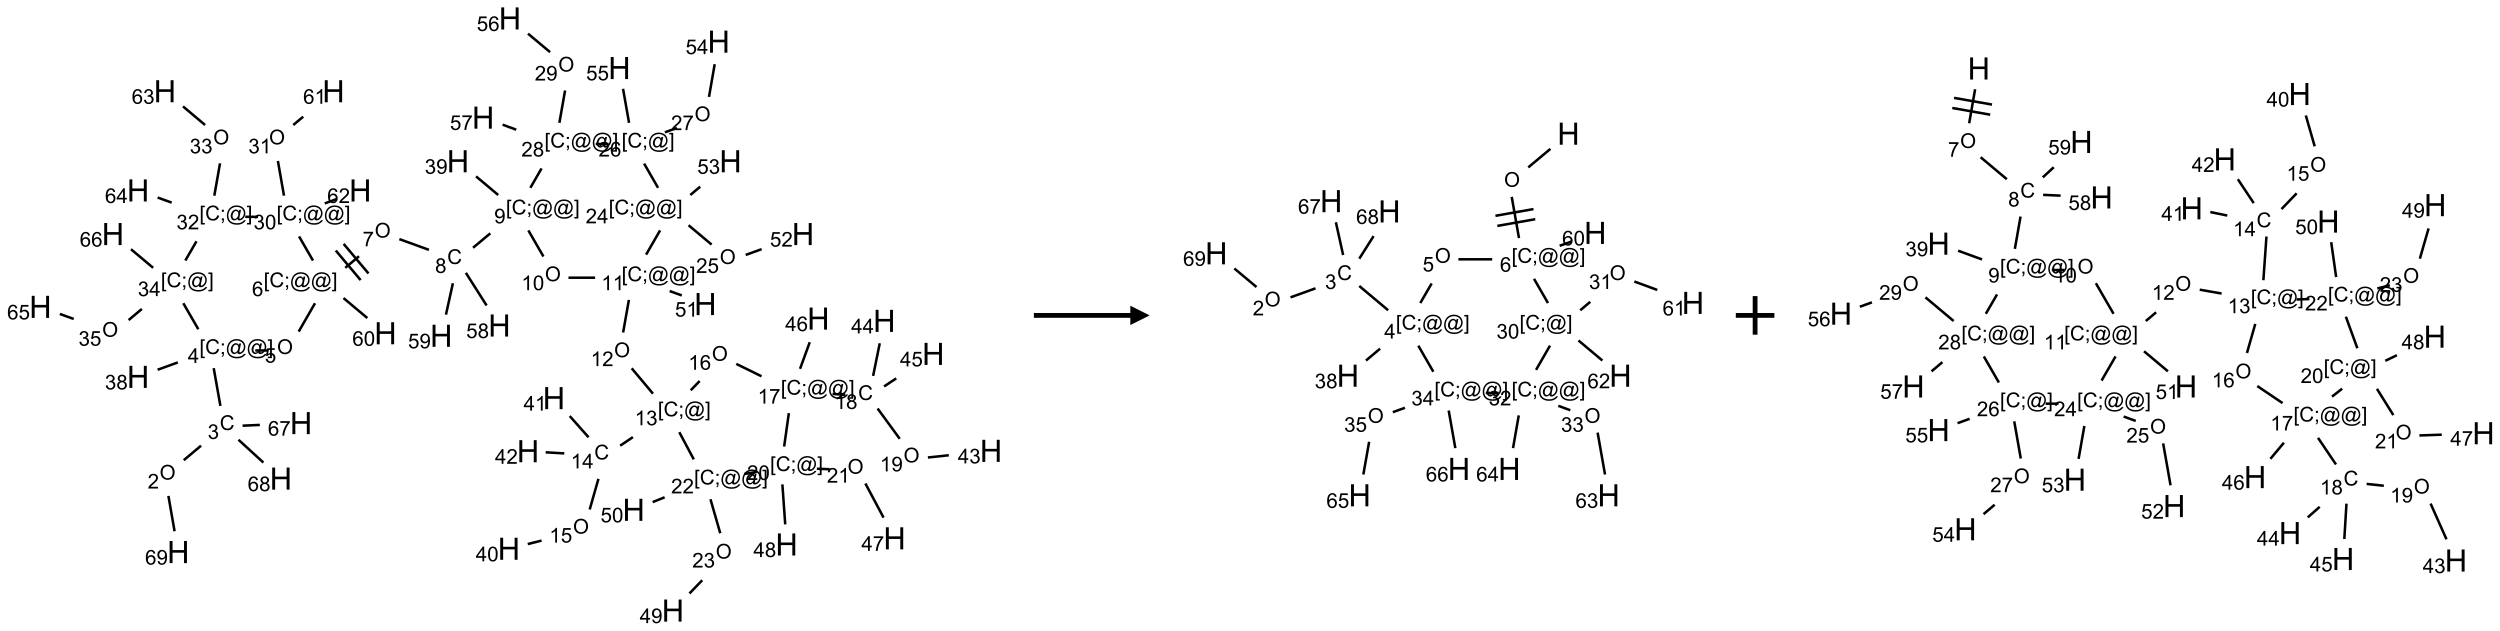 <?xml version="1.0" encoding="UTF-8"?>
<svg xmlns="http://www.w3.org/2000/svg" xmlns:xlink="http://www.w3.org/1999/xlink" width="1296" height="327" viewBox="0 0 1296 327">
<defs>
<g>
<g id="glyph-0-0">
<path d="M 1.332 0 L 1.332 -6.668 L 6.668 -6.668 L 6.668 0 Z M 1.5 -0.168 L 6.5 -0.168 L 6.5 -6.5 L 1.5 -6.5 Z M 1.5 -0.168 "/>
</g>
<g id="glyph-0-1">
<path d="M 0.516 -3.719 C 0.516 -4.984 0.855 -5.977 1.535 -6.695 C 2.215 -7.414 3.094 -7.77 4.172 -7.77 C 4.875 -7.77 5.512 -7.602 6.078 -7.266 C 6.645 -6.93 7.074 -6.461 7.371 -5.855 C 7.668 -5.254 7.816 -4.57 7.816 -3.809 C 7.816 -3.035 7.66 -2.34 7.348 -1.73 C 7.035 -1.117 6.594 -0.656 6.02 -0.34 C 5.449 -0.027 4.828 0.129 4.168 0.129 C 3.449 0.129 2.805 -0.043 2.238 -0.391 C 1.672 -0.738 1.246 -1.211 0.953 -1.812 C 0.66 -2.414 0.516 -3.047 0.516 -3.719 Z M 1.559 -3.703 C 1.559 -2.781 1.805 -2.059 2.301 -1.527 C 2.793 -1 3.414 -0.734 4.16 -0.734 C 4.922 -0.734 5.547 -1 6.039 -1.535 C 6.531 -2.07 6.777 -2.828 6.777 -3.812 C 6.777 -4.434 6.672 -4.977 6.461 -5.441 C 6.25 -5.902 5.945 -6.262 5.539 -6.52 C 5.133 -6.773 4.68 -6.902 4.176 -6.902 C 3.461 -6.902 2.848 -6.656 2.332 -6.164 C 1.816 -5.672 1.559 -4.852 1.559 -3.703 Z M 1.559 -3.703 "/>
</g>
<g id="glyph-0-2">
<path d="M 5.371 -0.902 L 5.371 0 L 0.324 0 C 0.316 -0.227 0.352 -0.441 0.434 -0.652 C 0.562 -0.996 0.766 -1.332 1.051 -1.668 C 1.332 -2 1.742 -2.387 2.277 -2.824 C 3.105 -3.504 3.668 -4.043 3.957 -4.441 C 4.25 -4.84 4.395 -5.215 4.395 -5.566 C 4.395 -5.938 4.262 -6.254 3.996 -6.508 C 3.73 -6.762 3.387 -6.891 2.957 -6.891 C 2.508 -6.891 2.145 -6.754 1.875 -6.484 C 1.605 -6.215 1.469 -5.84 1.465 -5.359 L 0.5 -5.457 C 0.566 -6.176 0.812 -6.727 1.246 -7.102 C 1.676 -7.477 2.254 -7.668 2.98 -7.668 C 3.711 -7.668 4.293 -7.465 4.719 -7.059 C 5.145 -6.652 5.359 -6.148 5.359 -5.547 C 5.359 -5.242 5.297 -4.941 5.172 -4.645 C 5.047 -4.352 4.84 -4.039 4.551 -3.715 C 4.262 -3.387 3.777 -2.938 3.105 -2.371 C 2.543 -1.898 2.18 -1.578 2.02 -1.41 C 1.859 -1.242 1.73 -1.07 1.625 -0.902 Z M 5.371 -0.902 "/>
</g>
<g id="glyph-0-3">
<path d="M 6.27 -2.676 L 7.281 -2.422 C 7.07 -1.594 6.688 -0.961 6.137 -0.523 C 5.586 -0.086 4.914 0.129 4.121 0.129 C 3.297 0.129 2.629 -0.039 2.113 -0.371 C 1.598 -0.707 1.203 -1.191 0.934 -1.828 C 0.664 -2.465 0.531 -3.145 0.531 -3.875 C 0.531 -4.672 0.684 -5.363 0.988 -5.957 C 1.293 -6.547 1.723 -6.996 2.285 -7.305 C 2.844 -7.613 3.461 -7.766 4.137 -7.766 C 4.898 -7.766 5.543 -7.57 6.062 -7.184 C 6.582 -6.793 6.945 -6.246 7.152 -5.543 L 6.156 -5.309 C 5.98 -5.863 5.723 -6.266 5.387 -6.52 C 5.051 -6.773 4.625 -6.902 4.113 -6.902 C 3.527 -6.902 3.039 -6.762 2.645 -6.48 C 2.25 -6.199 1.973 -5.82 1.812 -5.348 C 1.652 -4.871 1.574 -4.383 1.574 -3.879 C 1.574 -3.23 1.668 -2.664 1.855 -2.18 C 2.047 -1.695 2.34 -1.332 2.738 -1.094 C 3.137 -0.855 3.57 -0.734 4.035 -0.734 C 4.602 -0.734 5.082 -0.898 5.473 -1.223 C 5.867 -1.551 6.133 -2.035 6.27 -2.676 Z M 6.27 -2.676 "/>
</g>
<g id="glyph-0-4">
<path d="M 0.449 -2.016 L 1.387 -2.141 C 1.492 -1.609 1.676 -1.227 1.934 -0.992 C 2.191 -0.758 2.508 -0.641 2.879 -0.641 C 3.32 -0.641 3.695 -0.793 3.996 -1.098 C 4.301 -1.402 4.453 -1.781 4.453 -2.234 C 4.453 -2.664 4.312 -3.02 4.031 -3.301 C 3.75 -3.578 3.391 -3.719 2.957 -3.719 C 2.781 -3.719 2.562 -3.684 2.297 -3.613 L 2.402 -4.438 C 2.465 -4.43 2.516 -4.426 2.551 -4.426 C 2.949 -4.426 3.312 -4.531 3.629 -4.738 C 3.949 -4.949 4.109 -5.27 4.109 -5.703 C 4.109 -6.047 3.992 -6.332 3.762 -6.559 C 3.527 -6.785 3.227 -6.895 2.859 -6.895 C 2.496 -6.895 2.191 -6.781 1.949 -6.551 C 1.707 -6.324 1.547 -5.98 1.48 -5.52 L 0.543 -5.688 C 0.656 -6.316 0.918 -6.805 1.324 -7.148 C 1.73 -7.492 2.234 -7.668 2.84 -7.668 C 3.254 -7.668 3.641 -7.578 3.988 -7.398 C 4.34 -7.219 4.609 -6.977 4.793 -6.668 C 4.98 -6.359 5.074 -6.031 5.074 -5.684 C 5.074 -5.352 4.984 -5.051 4.809 -4.781 C 4.629 -4.512 4.367 -4.297 4.02 -4.137 C 4.473 -4.031 4.824 -3.816 5.074 -3.488 C 5.324 -3.16 5.449 -2.75 5.449 -2.254 C 5.449 -1.59 5.203 -1.023 4.719 -0.559 C 4.234 -0.098 3.617 0.137 2.875 0.137 C 2.203 0.137 1.648 -0.062 1.207 -0.465 C 0.762 -0.863 0.512 -1.379 0.449 -2.016 Z M 0.449 -2.016 "/>
</g>
<g id="glyph-0-5">
<path d="M 0.723 2.121 L 0.723 -7.637 L 2.793 -7.637 L 2.793 -6.859 L 1.66 -6.859 L 1.66 1.344 L 2.793 1.344 L 2.793 2.121 Z M 0.723 2.121 "/>
</g>
<g id="glyph-0-6">
<path d="M 0.949 -4.465 L 0.949 -5.531 L 2.016 -5.531 L 2.016 -4.465 Z M 0.949 0 L 0.949 -1.066 L 2.016 -1.066 L 2.016 0 C 2.016 0.391 1.945 0.711 1.809 0.949 C 1.668 1.191 1.449 1.379 1.145 1.512 L 0.887 1.109 C 1.082 1.023 1.23 0.895 1.324 0.727 C 1.418 0.559 1.469 0.316 1.48 0 Z M 0.949 0 "/>
</g>
<g id="glyph-0-7">
<path d="M 6.047 -0.848 C 5.82 -0.59 5.57 -0.379 5.289 -0.223 C 5.008 -0.062 4.73 0.016 4.449 0.016 C 4.141 0.016 3.84 -0.074 3.547 -0.254 C 3.254 -0.434 3.02 -0.715 2.836 -1.09 C 2.652 -1.465 2.562 -1.875 2.562 -2.324 C 2.562 -2.875 2.703 -3.43 2.988 -3.98 C 3.27 -4.535 3.621 -4.953 4.043 -5.23 C 4.461 -5.508 4.871 -5.645 5.266 -5.645 C 5.566 -5.645 5.855 -5.566 6.129 -5.41 C 6.402 -5.25 6.641 -5.012 6.84 -4.688 L 7.016 -5.496 L 7.949 -5.496 L 7.199 -2 C 7.094 -1.516 7.043 -1.246 7.043 -1.191 C 7.043 -1.098 7.078 -1.02 7.148 -0.949 C 7.219 -0.883 7.305 -0.848 7.406 -0.848 C 7.59 -0.848 7.832 -0.953 8.129 -1.168 C 8.527 -1.445 8.84 -1.816 9.07 -2.285 C 9.301 -2.75 9.418 -3.234 9.418 -3.73 C 9.418 -4.309 9.27 -4.852 8.973 -5.355 C 8.676 -5.859 8.23 -6.262 7.645 -6.562 C 7.055 -6.863 6.406 -7.016 5.691 -7.016 C 4.879 -7.016 4.137 -6.824 3.465 -6.445 C 2.793 -6.066 2.273 -5.52 1.902 -4.809 C 1.535 -4.098 1.348 -3.34 1.348 -2.527 C 1.348 -1.676 1.535 -0.941 1.902 -0.328 C 2.273 0.285 2.809 0.742 3.508 1.035 C 4.207 1.328 4.984 1.473 5.832 1.473 C 6.742 1.473 7.504 1.32 8.121 1.016 C 8.734 0.711 9.195 0.34 9.5 -0.098 L 10.441 -0.098 C 10.266 0.266 9.961 0.637 9.531 1.016 C 9.102 1.395 8.59 1.695 7.996 1.914 C 7.402 2.133 6.688 2.246 5.848 2.246 C 5.078 2.246 4.367 2.145 3.715 1.949 C 3.066 1.75 2.512 1.453 2.051 1.055 C 1.594 0.656 1.25 0.199 1.016 -0.316 C 0.723 -0.973 0.578 -1.684 0.578 -2.441 C 0.578 -3.289 0.75 -4.098 1.098 -4.863 C 1.523 -5.805 2.125 -6.527 2.902 -7.027 C 3.684 -7.527 4.629 -7.777 5.738 -7.777 C 6.602 -7.777 7.375 -7.602 8.059 -7.246 C 8.746 -6.895 9.285 -6.371 9.684 -5.672 C 10.02 -5.07 10.188 -4.418 10.188 -3.715 C 10.188 -2.707 9.832 -1.812 9.125 -1.031 C 8.492 -0.328 7.801 0.02 7.051 0.02 C 6.812 0.02 6.617 -0.016 6.473 -0.09 C 6.324 -0.16 6.215 -0.266 6.145 -0.402 C 6.102 -0.488 6.066 -0.637 6.047 -0.848 Z M 3.527 -2.262 C 3.527 -1.785 3.641 -1.414 3.863 -1.152 C 4.09 -0.887 4.348 -0.754 4.641 -0.754 C 4.836 -0.754 5.039 -0.812 5.254 -0.93 C 5.469 -1.047 5.676 -1.219 5.871 -1.449 C 6.066 -1.676 6.23 -1.969 6.355 -2.32 C 6.48 -2.672 6.543 -3.027 6.543 -3.379 C 6.543 -3.852 6.426 -4.219 6.191 -4.48 C 5.957 -4.738 5.672 -4.871 5.332 -4.871 C 5.109 -4.871 4.902 -4.812 4.707 -4.699 C 4.512 -4.586 4.32 -4.406 4.137 -4.156 C 3.953 -3.906 3.805 -3.602 3.691 -3.246 C 3.582 -2.887 3.527 -2.559 3.527 -2.262 Z M 3.527 -2.262 "/>
</g>
<g id="glyph-0-8">
<path d="M 2.27 2.121 L 0.203 2.121 L 0.203 1.344 L 1.332 1.344 L 1.332 -6.859 L 0.203 -6.859 L 0.203 -7.637 L 2.27 -7.637 Z M 2.27 2.121 "/>
</g>
<g id="glyph-0-9">
<path d="M 3.449 0 L 3.449 -1.828 L 0.137 -1.828 L 0.137 -2.688 L 3.621 -7.637 L 4.387 -7.637 L 4.387 -2.688 L 5.418 -2.688 L 5.418 -1.828 L 4.387 -1.828 L 4.387 0 Z M 3.449 -2.688 L 3.449 -6.129 L 1.059 -2.688 Z M 3.449 -2.688 "/>
</g>
<g id="glyph-0-10">
<path d="M 1.887 -4.141 C 1.496 -4.281 1.207 -4.484 1.02 -4.75 C 0.832 -5.016 0.738 -5.328 0.738 -5.699 C 0.738 -6.254 0.938 -6.719 1.34 -7.098 C 1.738 -7.477 2.27 -7.668 2.934 -7.668 C 3.598 -7.668 4.137 -7.473 4.543 -7.086 C 4.949 -6.699 5.152 -6.227 5.152 -5.672 C 5.152 -5.316 5.059 -5.008 4.871 -4.746 C 4.688 -4.484 4.406 -4.281 4.027 -4.141 C 4.496 -3.988 4.852 -3.742 5.098 -3.402 C 5.34 -3.062 5.465 -2.656 5.465 -2.184 C 5.465 -1.531 5.234 -0.98 4.77 -0.535 C 4.309 -0.09 3.703 0.129 2.949 0.129 C 2.195 0.129 1.586 -0.094 1.125 -0.539 C 0.664 -0.984 0.434 -1.543 0.434 -2.207 C 0.434 -2.703 0.559 -3.121 0.809 -3.457 C 1.062 -3.793 1.422 -4.02 1.887 -4.141 Z M 1.699 -5.73 C 1.699 -5.367 1.812 -5.074 2.047 -4.844 C 2.281 -4.613 2.582 -4.5 2.953 -4.5 C 3.312 -4.5 3.609 -4.613 3.84 -4.84 C 4.07 -5.066 4.188 -5.348 4.188 -5.676 C 4.188 -6.02 4.07 -6.309 3.832 -6.543 C 3.594 -6.777 3.297 -6.895 2.941 -6.895 C 2.586 -6.895 2.289 -6.781 2.051 -6.551 C 1.816 -6.324 1.699 -6.047 1.699 -5.73 Z M 1.395 -2.203 C 1.395 -1.938 1.461 -1.676 1.586 -1.426 C 1.711 -1.176 1.902 -0.984 2.152 -0.848 C 2.402 -0.711 2.672 -0.641 2.957 -0.641 C 3.406 -0.641 3.777 -0.785 4.066 -1.074 C 4.359 -1.363 4.504 -1.727 4.504 -2.172 C 4.504 -2.625 4.355 -2.996 4.055 -3.293 C 3.754 -3.586 3.379 -3.734 2.926 -3.734 C 2.484 -3.734 2.121 -3.59 1.832 -3.297 C 1.543 -3.004 1.395 -2.641 1.395 -2.203 Z M 1.395 -2.203 "/>
</g>
<g id="glyph-0-11">
<path d="M 0.441 -2 L 1.426 -2.082 C 1.5 -1.605 1.668 -1.242 1.934 -1.004 C 2.199 -0.762 2.52 -0.641 2.895 -0.641 C 3.348 -0.641 3.73 -0.812 4.043 -1.152 C 4.355 -1.492 4.512 -1.941 4.512 -2.504 C 4.512 -3.039 4.359 -3.461 4.059 -3.77 C 3.758 -4.078 3.367 -4.234 2.879 -4.234 C 2.578 -4.234 2.305 -4.164 2.062 -4.027 C 1.82 -3.891 1.629 -3.715 1.488 -3.496 L 0.609 -3.609 L 1.348 -7.531 L 5.145 -7.531 L 5.145 -6.637 L 2.098 -6.637 L 1.688 -4.582 C 2.145 -4.902 2.625 -5.062 3.129 -5.062 C 3.797 -5.062 4.359 -4.832 4.816 -4.371 C 5.277 -3.91 5.504 -3.312 5.504 -2.59 C 5.504 -1.898 5.305 -1.301 4.902 -0.797 C 4.41 -0.18 3.742 0.129 2.895 0.129 C 2.199 0.129 1.633 -0.062 1.195 -0.453 C 0.758 -0.844 0.504 -1.359 0.441 -2 Z M 0.441 -2 "/>
</g>
<g id="glyph-0-12">
<path d="M 5.309 -5.766 L 4.375 -5.691 C 4.293 -6.059 4.172 -6.328 4.02 -6.496 C 3.766 -6.762 3.453 -6.895 3.082 -6.895 C 2.785 -6.895 2.523 -6.812 2.297 -6.645 C 2 -6.43 1.77 -6.117 1.598 -5.703 C 1.43 -5.289 1.34 -4.703 1.332 -3.938 C 1.559 -4.281 1.836 -4.535 2.16 -4.703 C 2.488 -4.871 2.828 -4.953 3.188 -4.953 C 3.812 -4.953 4.344 -4.723 4.785 -4.262 C 5.223 -3.801 5.441 -3.207 5.441 -2.48 C 5.441 -2 5.34 -1.555 5.133 -1.145 C 4.926 -0.73 4.641 -0.418 4.281 -0.199 C 3.922 0.02 3.512 0.129 3.051 0.129 C 2.27 0.129 1.633 -0.156 1.141 -0.73 C 0.648 -1.305 0.402 -2.254 0.402 -3.574 C 0.402 -5.051 0.672 -6.121 1.219 -6.793 C 1.695 -7.375 2.336 -7.668 3.141 -7.668 C 3.742 -7.668 4.234 -7.5 4.617 -7.16 C 5 -6.824 5.23 -6.359 5.309 -5.766 Z M 1.48 -2.473 C 1.48 -2.152 1.547 -1.844 1.684 -1.547 C 1.82 -1.25 2.016 -1.027 2.262 -0.871 C 2.508 -0.719 2.766 -0.641 3.035 -0.641 C 3.434 -0.641 3.773 -0.801 4.059 -1.121 C 4.344 -1.441 4.484 -1.875 4.484 -2.422 C 4.484 -2.949 4.344 -3.367 4.062 -3.668 C 3.781 -3.973 3.426 -4.125 3 -4.125 C 2.578 -4.125 2.219 -3.973 1.922 -3.668 C 1.625 -3.363 1.48 -2.969 1.48 -2.473 Z M 1.48 -2.473 "/>
</g>
<g id="glyph-0-13">
<path d="M 0.504 -6.637 L 0.504 -7.535 L 5.449 -7.535 L 5.449 -6.809 C 4.961 -6.289 4.48 -5.602 4.004 -4.746 C 3.527 -3.887 3.156 -3.004 2.895 -2.098 C 2.707 -1.461 2.59 -0.762 2.535 0 L 1.574 0 C 1.582 -0.602 1.703 -1.328 1.926 -2.176 C 2.152 -3.027 2.477 -3.848 2.898 -4.637 C 3.32 -5.426 3.77 -6.094 4.246 -6.637 Z M 0.504 -6.637 "/>
</g>
<g id="glyph-0-14">
<path d="M 0.582 -1.766 L 1.484 -1.848 C 1.562 -1.426 1.707 -1.117 1.922 -0.926 C 2.137 -0.734 2.414 -0.641 2.75 -0.641 C 3.039 -0.641 3.289 -0.707 3.508 -0.84 C 3.727 -0.973 3.902 -1.148 4.043 -1.367 C 4.18 -1.586 4.297 -1.887 4.391 -2.262 C 4.484 -2.637 4.531 -3.016 4.531 -3.406 C 4.531 -3.449 4.531 -3.512 4.527 -3.594 C 4.34 -3.297 4.082 -3.055 3.758 -2.867 C 3.434 -2.68 3.082 -2.59 2.703 -2.59 C 2.07 -2.59 1.535 -2.816 1.098 -3.277 C 0.66 -3.734 0.441 -4.34 0.441 -5.09 C 0.441 -5.863 0.672 -6.484 1.129 -6.957 C 1.586 -7.43 2.156 -7.668 2.844 -7.668 C 3.34 -7.668 3.793 -7.531 4.207 -7.266 C 4.617 -7 4.93 -6.617 5.145 -6.121 C 5.355 -5.629 5.465 -4.91 5.465 -3.973 C 5.465 -2.996 5.359 -2.223 5.145 -1.645 C 4.934 -1.066 4.617 -0.625 4.199 -0.324 C 3.781 -0.02 3.293 0.129 2.73 0.129 C 2.133 0.129 1.645 -0.035 1.266 -0.367 C 0.887 -0.699 0.66 -1.164 0.582 -1.766 Z M 4.422 -5.137 C 4.422 -5.676 4.277 -6.102 3.992 -6.418 C 3.707 -6.734 3.359 -6.891 2.957 -6.891 C 2.543 -6.891 2.18 -6.719 1.871 -6.379 C 1.562 -6.039 1.406 -5.598 1.406 -5.059 C 1.406 -4.57 1.555 -4.176 1.848 -3.871 C 2.141 -3.566 2.5 -3.418 2.934 -3.418 C 3.367 -3.418 3.723 -3.57 4.004 -3.871 C 4.281 -4.176 4.422 -4.598 4.422 -5.137 Z M 4.422 -5.137 "/>
</g>
<g id="glyph-0-15">
<path d="M 3.973 0 L 3.035 0 L 3.035 -5.973 C 2.809 -5.758 2.516 -5.543 2.148 -5.328 C 1.781 -5.113 1.453 -4.953 1.16 -4.844 L 1.16 -5.75 C 1.684 -5.996 2.145 -6.297 2.535 -6.645 C 2.93 -6.996 3.207 -7.336 3.371 -7.668 L 3.973 -7.668 Z M 3.973 0 "/>
</g>
<g id="glyph-0-16">
<path d="M 0.441 -3.766 C 0.441 -4.668 0.535 -5.395 0.723 -5.945 C 0.906 -6.496 1.184 -6.922 1.551 -7.219 C 1.918 -7.516 2.375 -7.668 2.934 -7.668 C 3.344 -7.668 3.703 -7.586 4.012 -7.418 C 4.32 -7.254 4.574 -7.016 4.777 -6.707 C 4.977 -6.395 5.137 -6.016 5.25 -5.57 C 5.363 -5.125 5.422 -4.523 5.422 -3.766 C 5.422 -2.871 5.328 -2.148 5.145 -1.598 C 4.961 -1.047 4.688 -0.621 4.32 -0.32 C 3.953 -0.02 3.492 0.129 2.934 0.129 C 2.195 0.129 1.617 -0.133 1.199 -0.66 C 0.695 -1.297 0.441 -2.332 0.441 -3.766 Z M 1.406 -3.766 C 1.406 -2.512 1.555 -1.68 1.848 -1.262 C 2.141 -0.848 2.5 -0.641 2.934 -0.641 C 3.363 -0.641 3.727 -0.848 4.02 -1.266 C 4.312 -1.684 4.457 -2.516 4.457 -3.766 C 4.457 -5.023 4.312 -5.859 4.02 -6.27 C 3.727 -6.684 3.359 -6.891 2.922 -6.891 C 2.492 -6.891 2.148 -6.707 1.891 -6.344 C 1.566 -5.879 1.406 -5.02 1.406 -3.766 Z M 1.406 -3.766 "/>
</g>
<g id="glyph-1-0">
<path d="M 2 0 L 2 -10 L 10 -10 L 10 0 Z M 2.25 -0.25 L 9.75 -0.25 L 9.75 -9.75 L 2.25 -9.75 Z M 2.25 -0.25 "/>
</g>
<g id="glyph-1-1">
<path d="M 1.281 0 L 1.281 -11.453 L 2.797 -11.453 L 2.797 -6.75 L 8.75 -6.75 L 8.75 -11.453 L 10.266 -11.453 L 10.266 0 L 8.75 0 L 8.75 -5.398 L 2.797 -5.398 L 2.797 0 Z M 1.281 0 "/>
</g>
</g>
</defs>
<path fill="none" stroke-width="0.033" stroke-linecap="butt" stroke-linejoin="miter" stroke="rgb(0%, 0%, 0%)" stroke-opacity="1" stroke-miterlimit="10" d="M 1.858 5.725 L 2.082 5.537 " transform="matrix(40, 0, 0, 40, 20.941, 9.559)"/>
<path fill="none" stroke-width="0.033" stroke-linecap="butt" stroke-linejoin="miter" stroke="rgb(0%, 0%, 0%)" stroke-opacity="1" stroke-miterlimit="10" d="M 2.333 5.022 L 2.246 4.532 " transform="matrix(40, 0, 0, 40, 20.941, 9.559)"/>
<path fill="none" stroke-width="0.033" stroke-linecap="butt" stroke-linejoin="miter" stroke="rgb(0%, 0%, 0%)" stroke-opacity="1" stroke-miterlimit="10" d="M 1.781 4.458 L 1.519 4.553 " transform="matrix(40, 0, 0, 40, 20.941, 9.559)"/>
<path fill="none" stroke-width="0.033" stroke-linecap="butt" stroke-linejoin="miter" stroke="rgb(0%, 0%, 0%)" stroke-opacity="1" stroke-miterlimit="10" d="M 2.785 4.303 L 2.952 4.303 " transform="matrix(40, 0, 0, 40, 20.941, 9.559)"/>
<path fill="none" stroke-width="0.033" stroke-linecap="butt" stroke-linejoin="miter" stroke="rgb(0%, 0%, 0%)" stroke-opacity="1" stroke-miterlimit="10" d="M 3.347 4.059 L 3.559 3.691 " transform="matrix(40, 0, 0, 40, 20.941, 9.559)"/>
<path fill="none" stroke-width="0.033" stroke-linecap="butt" stroke-linejoin="miter" stroke="rgb(0%, 0%, 0%)" stroke-opacity="1" stroke-miterlimit="10" d="M 3.951 3.232 L 4.129 3.082 " transform="matrix(40, 0, 0, 40, 20.941, 9.559)"/>
<path fill="none" stroke-width="0.033" stroke-linecap="butt" stroke-linejoin="miter" stroke="rgb(0%, 0%, 0%)" stroke-opacity="1" stroke-miterlimit="10" d="M 4.252 3.305 L 3.93 2.922 " transform="matrix(40, 0, 0, 40, 20.941, 9.559)"/>
<path fill="none" stroke-width="0.033" stroke-linecap="butt" stroke-linejoin="miter" stroke="rgb(0%, 0%, 0%)" stroke-opacity="1" stroke-miterlimit="10" d="M 4.15 3.391 L 3.828 3.008 " transform="matrix(40, 0, 0, 40, 20.941, 9.559)"/>
<path fill="none" stroke-width="0.033" stroke-linecap="butt" stroke-linejoin="miter" stroke="rgb(0%, 0%, 0%)" stroke-opacity="1" stroke-miterlimit="10" d="M 4.652 2.86 L 5.035 2.999 " transform="matrix(40, 0, 0, 40, 20.941, 9.559)"/>
<path fill="none" stroke-width="0.033" stroke-linecap="butt" stroke-linejoin="miter" stroke="rgb(0%, 0%, 0%)" stroke-opacity="1" stroke-miterlimit="10" d="M 5.607 2.972 L 5.831 2.785 " transform="matrix(40, 0, 0, 40, 20.941, 9.559)"/>
<path fill="none" stroke-width="0.033" stroke-linecap="butt" stroke-linejoin="miter" stroke="rgb(0%, 0%, 0%)" stroke-opacity="1" stroke-miterlimit="10" d="M 5.933 2.288 L 5.646 2.047 " transform="matrix(40, 0, 0, 40, 20.941, 9.559)"/>
<path fill="none" stroke-width="0.033" stroke-linecap="butt" stroke-linejoin="miter" stroke="rgb(0%, 0%, 0%)" stroke-opacity="1" stroke-miterlimit="10" d="M 6.324 2.747 L 6.519 3.085 " transform="matrix(40, 0, 0, 40, 20.941, 9.559)"/>
<path fill="none" stroke-width="0.033" stroke-linecap="butt" stroke-linejoin="miter" stroke="rgb(0%, 0%, 0%)" stroke-opacity="1" stroke-miterlimit="10" d="M 6.844 3.36 L 7.189 3.36 " transform="matrix(40, 0, 0, 40, 20.941, 9.559)"/>
<path fill="none" stroke-width="0.033" stroke-linecap="butt" stroke-linejoin="miter" stroke="rgb(0%, 0%, 0%)" stroke-opacity="1" stroke-miterlimit="10" d="M 7.627 3.648 L 7.552 4.07 " transform="matrix(40, 0, 0, 40, 20.941, 9.559)"/>
<path fill="none" stroke-width="0.033" stroke-linecap="butt" stroke-linejoin="miter" stroke="rgb(0%, 0%, 0%)" stroke-opacity="1" stroke-miterlimit="10" d="M 7.663 4.534 L 7.939 4.863 " transform="matrix(40, 0, 0, 40, 20.941, 9.559)"/>
<path fill="none" stroke-width="0.033" stroke-linecap="butt" stroke-linejoin="miter" stroke="rgb(0%, 0%, 0%)" stroke-opacity="1" stroke-miterlimit="10" d="M 7.679 5.426 L 7.514 5.537 " transform="matrix(40, 0, 0, 40, 20.941, 9.559)"/>
<path fill="none" stroke-width="0.033" stroke-linecap="butt" stroke-linejoin="miter" stroke="rgb(0%, 0%, 0%)" stroke-opacity="1" stroke-miterlimit="10" d="M 7.232 5.967 L 7.119 6.364 " transform="matrix(40, 0, 0, 40, 20.941, 9.559)"/>
<path fill="none" stroke-width="0.033" stroke-linecap="butt" stroke-linejoin="miter" stroke="rgb(0%, 0%, 0%)" stroke-opacity="1" stroke-miterlimit="10" d="M 6.495 6.767 L 6.316 6.812 " transform="matrix(40, 0, 0, 40, 20.941, 9.559)"/>
<path fill="none" stroke-width="0.033" stroke-linecap="butt" stroke-linejoin="miter" stroke="rgb(0%, 0%, 0%)" stroke-opacity="1" stroke-miterlimit="10" d="M 7.104 5.428 L 6.86 5.153 " transform="matrix(40, 0, 0, 40, 20.941, 9.559)"/>
<path fill="none" stroke-width="0.033" stroke-linecap="butt" stroke-linejoin="miter" stroke="rgb(0%, 0%, 0%)" stroke-opacity="1" stroke-miterlimit="10" d="M 6.79 5.637 L 6.548 5.623 " transform="matrix(40, 0, 0, 40, 20.941, 9.559)"/>
<path fill="none" stroke-width="0.033" stroke-linecap="butt" stroke-linejoin="miter" stroke="rgb(0%, 0%, 0%)" stroke-opacity="1" stroke-miterlimit="10" d="M 8.428 4.819 L 8.544 4.699 " transform="matrix(40, 0, 0, 40, 20.941, 9.559)"/>
<path fill="none" stroke-width="0.033" stroke-linecap="butt" stroke-linejoin="miter" stroke="rgb(0%, 0%, 0%)" stroke-opacity="1" stroke-miterlimit="10" d="M 9.018 4.477 L 9.346 4.638 " transform="matrix(40, 0, 0, 40, 20.941, 9.559)"/>
<path fill="none" stroke-width="0.033" stroke-linecap="butt" stroke-linejoin="miter" stroke="rgb(0%, 0%, 0%)" stroke-opacity="1" stroke-miterlimit="10" d="M 10.266 4.866 L 10.432 4.878 " transform="matrix(40, 0, 0, 40, 20.941, 9.559)"/>
<path fill="none" stroke-width="0.033" stroke-linecap="butt" stroke-linejoin="miter" stroke="rgb(0%, 0%, 0%)" stroke-opacity="1" stroke-miterlimit="10" d="M 10.85 5.055 L 11.137 5.448 " transform="matrix(40, 0, 0, 40, 20.941, 9.559)"/>
<path fill="none" stroke-width="0.033" stroke-linecap="butt" stroke-linejoin="miter" stroke="rgb(0%, 0%, 0%)" stroke-opacity="1" stroke-miterlimit="10" d="M 11.502 5.69 L 11.773 5.661 " transform="matrix(40, 0, 0, 40, 20.941, 9.559)"/>
<path fill="none" stroke-width="0.033" stroke-linecap="butt" stroke-linejoin="miter" stroke="rgb(0%, 0%, 0%)" stroke-opacity="1" stroke-miterlimit="10" d="M 10.792 4.633 L 10.878 4.21 " transform="matrix(40, 0, 0, 40, 20.941, 9.559)"/>
<path fill="none" stroke-width="0.033" stroke-linecap="butt" stroke-linejoin="miter" stroke="rgb(0%, 0%, 0%)" stroke-opacity="1" stroke-miterlimit="10" d="M 10.934 4.769 L 11.092 4.665 " transform="matrix(40, 0, 0, 40, 20.941, 9.559)"/>
<path fill="none" stroke-width="0.033" stroke-linecap="butt" stroke-linejoin="miter" stroke="rgb(0%, 0%, 0%)" stroke-opacity="1" stroke-miterlimit="10" d="M 9.845 4.541 L 9.971 4.196 " transform="matrix(40, 0, 0, 40, 20.941, 9.559)"/>
<path fill="none" stroke-width="0.033" stroke-linecap="butt" stroke-linejoin="miter" stroke="rgb(0%, 0%, 0%)" stroke-opacity="1" stroke-miterlimit="10" d="M 9.7 5.115 L 9.639 5.548 " transform="matrix(40, 0, 0, 40, 20.941, 9.559)"/>
<path fill="none" stroke-width="0.033" stroke-linecap="butt" stroke-linejoin="miter" stroke="rgb(0%, 0%, 0%)" stroke-opacity="1" stroke-miterlimit="10" d="M 10.063 5.836 L 10.229 5.842 " transform="matrix(40, 0, 0, 40, 20.941, 9.559)"/>
<path fill="none" stroke-width="0.033" stroke-linecap="butt" stroke-linejoin="miter" stroke="rgb(0%, 0%, 0%)" stroke-opacity="1" stroke-miterlimit="10" d="M 10.692 6.027 L 10.927 6.469 " transform="matrix(40, 0, 0, 40, 20.941, 9.559)"/>
<path fill="none" stroke-width="0.033" stroke-linecap="butt" stroke-linejoin="miter" stroke="rgb(0%, 0%, 0%)" stroke-opacity="1" stroke-miterlimit="10" d="M 9.616 6.039 L 9.653 6.557 " transform="matrix(40, 0, 0, 40, 20.941, 9.559)"/>
<path fill="none" stroke-width="0.033" stroke-linecap="butt" stroke-linejoin="miter" stroke="rgb(0%, 0%, 0%)" stroke-opacity="1" stroke-miterlimit="10" d="M 9.288 5.875 L 9.124 5.904 " transform="matrix(40, 0, 0, 40, 20.941, 9.559)"/>
<path fill="none" stroke-width="0.033" stroke-linecap="butt" stroke-linejoin="miter" stroke="rgb(0%, 0%, 0%)" stroke-opacity="1" stroke-miterlimit="10" d="M 8.468 5.715 L 8.28 5.362 " transform="matrix(40, 0, 0, 40, 20.941, 9.559)"/>
<path fill="none" stroke-width="0.033" stroke-linecap="butt" stroke-linejoin="miter" stroke="rgb(0%, 0%, 0%)" stroke-opacity="1" stroke-miterlimit="10" d="M 8.684 6.231 L 8.811 6.672 " transform="matrix(40, 0, 0, 40, 20.941, 9.559)"/>
<path fill="none" stroke-width="0.033" stroke-linecap="butt" stroke-linejoin="miter" stroke="rgb(0%, 0%, 0%)" stroke-opacity="1" stroke-miterlimit="10" d="M 8.577 7.281 L 8.412 7.452 " transform="matrix(40, 0, 0, 40, 20.941, 9.559)"/>
<path fill="none" stroke-width="0.033" stroke-linecap="butt" stroke-linejoin="miter" stroke="rgb(0%, 0%, 0%)" stroke-opacity="1" stroke-miterlimit="10" d="M 8.09 6.206 L 7.935 6.268 " transform="matrix(40, 0, 0, 40, 20.941, 9.559)"/>
<path fill="none" stroke-width="0.033" stroke-linecap="butt" stroke-linejoin="miter" stroke="rgb(0%, 0%, 0%)" stroke-opacity="1" stroke-miterlimit="10" d="M 8.155 3.533 L 8.312 3.59 " transform="matrix(40, 0, 0, 40, 20.941, 9.559)"/>
<path fill="none" stroke-width="0.033" stroke-linecap="butt" stroke-linejoin="miter" stroke="rgb(0%, 0%, 0%)" stroke-opacity="1" stroke-miterlimit="10" d="M 7.85 3.061 L 8.031 2.747 " transform="matrix(40, 0, 0, 40, 20.941, 9.559)"/>
<path fill="none" stroke-width="0.033" stroke-linecap="butt" stroke-linejoin="miter" stroke="rgb(0%, 0%, 0%)" stroke-opacity="1" stroke-miterlimit="10" d="M 8.4 2.68 L 8.699 2.931 " transform="matrix(40, 0, 0, 40, 20.941, 9.559)"/>
<path fill="none" stroke-width="0.033" stroke-linecap="butt" stroke-linejoin="miter" stroke="rgb(0%, 0%, 0%)" stroke-opacity="1" stroke-miterlimit="10" d="M 9.14 3.065 L 9.347 2.99 " transform="matrix(40, 0, 0, 40, 20.941, 9.559)"/>
<path fill="none" stroke-width="0.033" stroke-linecap="butt" stroke-linejoin="miter" stroke="rgb(0%, 0%, 0%)" stroke-opacity="1" stroke-miterlimit="10" d="M 8.423 2.288 L 8.551 2.18 " transform="matrix(40, 0, 0, 40, 20.941, 9.559)"/>
<path fill="none" stroke-width="0.033" stroke-linecap="butt" stroke-linejoin="miter" stroke="rgb(0%, 0%, 0%)" stroke-opacity="1" stroke-miterlimit="10" d="M 8.005 2.195 L 7.824 1.881 " transform="matrix(40, 0, 0, 40, 20.941, 9.559)"/>
<path fill="none" stroke-width="0.033" stroke-linecap="butt" stroke-linejoin="miter" stroke="rgb(0%, 0%, 0%)" stroke-opacity="1" stroke-miterlimit="10" d="M 8.093 1.476 L 8.25 1.419 " transform="matrix(40, 0, 0, 40, 20.941, 9.559)"/>
<path fill="none" stroke-width="0.033" stroke-linecap="butt" stroke-linejoin="miter" stroke="rgb(0%, 0%, 0%)" stroke-opacity="1" stroke-miterlimit="10" d="M 8.665 1.017 L 8.739 0.593 " transform="matrix(40, 0, 0, 40, 20.941, 9.559)"/>
<path fill="none" stroke-width="0.033" stroke-linecap="butt" stroke-linejoin="miter" stroke="rgb(0%, 0%, 0%)" stroke-opacity="1" stroke-miterlimit="10" d="M 7.629 1.353 L 7.551 0.912 " transform="matrix(40, 0, 0, 40, 20.941, 9.559)"/>
<path fill="none" stroke-width="0.033" stroke-linecap="butt" stroke-linejoin="miter" stroke="rgb(0%, 0%, 0%)" stroke-opacity="1" stroke-miterlimit="10" d="M 7.364 1.628 L 7.197 1.628 " transform="matrix(40, 0, 0, 40, 20.941, 9.559)"/>
<path fill="none" stroke-width="0.033" stroke-linecap="butt" stroke-linejoin="miter" stroke="rgb(0%, 0%, 0%)" stroke-opacity="1" stroke-miterlimit="10" d="M 6.495 1.944 L 6.35 2.195 " transform="matrix(40, 0, 0, 40, 20.941, 9.559)"/>
<path fill="none" stroke-width="0.033" stroke-linecap="butt" stroke-linejoin="miter" stroke="rgb(0%, 0%, 0%)" stroke-opacity="1" stroke-miterlimit="10" d="M 6.726 1.353 L 6.8 0.934 " transform="matrix(40, 0, 0, 40, 20.941, 9.559)"/>
<path fill="none" stroke-width="0.033" stroke-linecap="butt" stroke-linejoin="miter" stroke="rgb(0%, 0%, 0%)" stroke-opacity="1" stroke-miterlimit="10" d="M 6.606 0.437 L 6.319 0.197 " transform="matrix(40, 0, 0, 40, 20.941, 9.559)"/>
<path fill="none" stroke-width="0.033" stroke-linecap="butt" stroke-linejoin="miter" stroke="rgb(0%, 0%, 0%)" stroke-opacity="1" stroke-miterlimit="10" d="M 6.167 1.442 L 5.99 1.377 " transform="matrix(40, 0, 0, 40, 20.941, 9.559)"/>
<path fill="none" stroke-width="0.033" stroke-linecap="butt" stroke-linejoin="miter" stroke="rgb(0%, 0%, 0%)" stroke-opacity="1" stroke-miterlimit="10" d="M 5.514 3.297 L 5.783 3.72 " transform="matrix(40, 0, 0, 40, 20.941, 9.559)"/>
<path fill="none" stroke-width="0.033" stroke-linecap="butt" stroke-linejoin="miter" stroke="rgb(0%, 0%, 0%)" stroke-opacity="1" stroke-miterlimit="10" d="M 5.346 3.432 L 5.256 3.839 " transform="matrix(40, 0, 0, 40, 20.941, 9.559)"/>
<path fill="none" stroke-width="0.033" stroke-linecap="butt" stroke-linejoin="miter" stroke="rgb(0%, 0%, 0%)" stroke-opacity="1" stroke-miterlimit="10" d="M 3.928 3.624 L 4.237 3.883 " transform="matrix(40, 0, 0, 40, 20.941, 9.559)"/>
<path fill="none" stroke-width="0.033" stroke-linecap="butt" stroke-linejoin="miter" stroke="rgb(0%, 0%, 0%)" stroke-opacity="1" stroke-miterlimit="10" d="M 3.533 3.138 L 3.352 2.825 " transform="matrix(40, 0, 0, 40, 20.941, 9.559)"/>
<path fill="none" stroke-width="0.033" stroke-linecap="butt" stroke-linejoin="miter" stroke="rgb(0%, 0%, 0%)" stroke-opacity="1" stroke-miterlimit="10" d="M 3.157 2.297 L 3.078 1.847 " transform="matrix(40, 0, 0, 40, 20.941, 9.559)"/>
<path fill="none" stroke-width="0.033" stroke-linecap="butt" stroke-linejoin="miter" stroke="rgb(0%, 0%, 0%)" stroke-opacity="1" stroke-miterlimit="10" d="M 3.277 1.381 L 3.406 1.273 " transform="matrix(40, 0, 0, 40, 20.941, 9.559)"/>
<path fill="none" stroke-width="0.033" stroke-linecap="butt" stroke-linejoin="miter" stroke="rgb(0%, 0%, 0%)" stroke-opacity="1" stroke-miterlimit="10" d="M 3.685 2.397 L 3.841 2.34 " transform="matrix(40, 0, 0, 40, 20.941, 9.559)"/>
<path fill="none" stroke-width="0.033" stroke-linecap="butt" stroke-linejoin="miter" stroke="rgb(0%, 0%, 0%)" stroke-opacity="1" stroke-miterlimit="10" d="M 2.821 2.571 L 2.655 2.571 " transform="matrix(40, 0, 0, 40, 20.941, 9.559)"/>
<path fill="none" stroke-width="0.033" stroke-linecap="butt" stroke-linejoin="miter" stroke="rgb(0%, 0%, 0%)" stroke-opacity="1" stroke-miterlimit="10" d="M 2.254 2.297 L 2.328 1.878 " transform="matrix(40, 0, 0, 40, 20.941, 9.559)"/>
<path fill="none" stroke-width="0.033" stroke-linecap="butt" stroke-linejoin="miter" stroke="rgb(0%, 0%, 0%)" stroke-opacity="1" stroke-miterlimit="10" d="M 2.134 1.381 L 1.848 1.14 " transform="matrix(40, 0, 0, 40, 20.941, 9.559)"/>
<path fill="none" stroke-width="0.033" stroke-linecap="butt" stroke-linejoin="miter" stroke="rgb(0%, 0%, 0%)" stroke-opacity="1" stroke-miterlimit="10" d="M 1.701 2.387 L 1.519 2.321 " transform="matrix(40, 0, 0, 40, 20.941, 9.559)"/>
<path fill="none" stroke-width="0.033" stroke-linecap="butt" stroke-linejoin="miter" stroke="rgb(0%, 0%, 0%)" stroke-opacity="1" stroke-miterlimit="10" d="M 2.023 2.888 L 1.878 3.138 " transform="matrix(40, 0, 0, 40, 20.941, 9.559)"/>
<path fill="none" stroke-width="0.033" stroke-linecap="butt" stroke-linejoin="miter" stroke="rgb(0%, 0%, 0%)" stroke-opacity="1" stroke-miterlimit="10" d="M 1.852 3.691 L 2.047 4.028 " transform="matrix(40, 0, 0, 40, 20.941, 9.559)"/>
<path fill="none" stroke-width="0.033" stroke-linecap="butt" stroke-linejoin="miter" stroke="rgb(0%, 0%, 0%)" stroke-opacity="1" stroke-miterlimit="10" d="M 1.315 3.765 L 1.143 3.909 " transform="matrix(40, 0, 0, 40, 20.941, 9.559)"/>
<path fill="none" stroke-width="0.033" stroke-linecap="butt" stroke-linejoin="miter" stroke="rgb(0%, 0%, 0%)" stroke-opacity="1" stroke-miterlimit="10" d="M 0.432 3.895 L 0.252 3.83 " transform="matrix(40, 0, 0, 40, 20.941, 9.559)"/>
<path fill="none" stroke-width="0.033" stroke-linecap="butt" stroke-linejoin="miter" stroke="rgb(0%, 0%, 0%)" stroke-opacity="1" stroke-miterlimit="10" d="M 1.461 3.232 L 1.174 2.991 " transform="matrix(40, 0, 0, 40, 20.941, 9.559)"/>
<path fill="none" stroke-width="0.033" stroke-linecap="butt" stroke-linejoin="miter" stroke="rgb(0%, 0%, 0%)" stroke-opacity="1" stroke-miterlimit="10" d="M 2.62 5.278 L 2.844 5.268 " transform="matrix(40, 0, 0, 40, 20.941, 9.559)"/>
<path fill="none" stroke-width="0.033" stroke-linecap="butt" stroke-linejoin="miter" stroke="rgb(0%, 0%, 0%)" stroke-opacity="1" stroke-miterlimit="10" d="M 2.567 5.46 L 2.89 5.756 " transform="matrix(40, 0, 0, 40, 20.941, 9.559)"/>
<path fill="none" stroke-width="0.033" stroke-linecap="butt" stroke-linejoin="miter" stroke="rgb(0%, 0%, 0%)" stroke-opacity="1" stroke-miterlimit="10" d="M 1.659 6.188 L 1.739 6.646 " transform="matrix(40, 0, 0, 40, 20.941, 9.559)"/>
<g fill="rgb(0%, 0%, 0%)" fill-opacity="1">
<use xlink:href="#glyph-0-1" x="82.723" y="248.641"/>
</g>
<g fill="rgb(0%, 0%, 0%)" fill-opacity="1">
<use xlink:href="#glyph-0-2" x="76.535" y="253.27"/>
</g>
<g fill="rgb(0%, 0%, 0%)" fill-opacity="1">
<use xlink:href="#glyph-0-3" x="113.898" y="222.922"/>
</g>
<g fill="rgb(0%, 0%, 0%)" fill-opacity="1">
<use xlink:href="#glyph-0-4" x="107.648" y="227.559"/>
</g>
<g fill="rgb(0%, 0%, 0%)" fill-opacity="1">
<use xlink:href="#glyph-0-5" x="103.383" y="183.539"/>
<use xlink:href="#glyph-0-3" x="106.346" y="183.539"/>
<use xlink:href="#glyph-0-6" x="114.049" y="183.539"/>
<use xlink:href="#glyph-0-7" x="117.013" y="183.539"/>
<use xlink:href="#glyph-0-7" x="127.841" y="183.539"/>
<use xlink:href="#glyph-0-8" x="138.669" y="183.539"/>
</g>
<g fill="rgb(0%, 0%, 0%)" fill-opacity="1">
<use xlink:href="#glyph-0-9" x="97.359" y="188.137"/>
</g>
<g fill="rgb(0%, 0%, 0%)" fill-opacity="1">
<use xlink:href="#glyph-1-1" x="65.812" y="201.094"/>
</g>
<g fill="rgb(0%, 0%, 0%)" fill-opacity="1">
<use xlink:href="#glyph-0-4" x="54.363" y="201.887"/>
<use xlink:href="#glyph-0-10" x="60.296" y="201.887"/>
</g>
<g fill="rgb(0%, 0%, 0%)" fill-opacity="1">
<use xlink:href="#glyph-0-1" x="143.594" y="183.535"/>
</g>
<g fill="rgb(0%, 0%, 0%)" fill-opacity="1">
<use xlink:href="#glyph-0-11" x="137.27" y="188.035"/>
</g>
<g fill="rgb(0%, 0%, 0%)" fill-opacity="1">
<use xlink:href="#glyph-0-5" x="136.676" y="148.898"/>
<use xlink:href="#glyph-0-3" x="139.639" y="148.898"/>
<use xlink:href="#glyph-0-6" x="147.342" y="148.898"/>
<use xlink:href="#glyph-0-7" x="150.306" y="148.898"/>
<use xlink:href="#glyph-0-7" x="161.134" y="148.898"/>
<use xlink:href="#glyph-0-8" x="171.962" y="148.898"/>
</g>
<g fill="rgb(0%, 0%, 0%)" fill-opacity="1">
<use xlink:href="#glyph-0-12" x="130.625" y="153.527"/>
</g>
<g fill="rgb(0%, 0%, 0%)" fill-opacity="1">
<use xlink:href="#glyph-0-1" x="194.234" y="123.184"/>
</g>
<g fill="rgb(0%, 0%, 0%)" fill-opacity="1">
<use xlink:href="#glyph-0-13" x="187.969" y="127.688"/>
</g>
<g fill="rgb(0%, 0%, 0%)" fill-opacity="1">
<use xlink:href="#glyph-0-3" x="231.809" y="136.859"/>
</g>
<g fill="rgb(0%, 0%, 0%)" fill-opacity="1">
<use xlink:href="#glyph-0-10" x="225.539" y="141.496"/>
</g>
<g fill="rgb(0%, 0%, 0%)" fill-opacity="1">
<use xlink:href="#glyph-0-5" x="262.254" y="111.156"/>
<use xlink:href="#glyph-0-3" x="265.217" y="111.156"/>
<use xlink:href="#glyph-0-6" x="272.921" y="111.156"/>
<use xlink:href="#glyph-0-7" x="275.884" y="111.156"/>
<use xlink:href="#glyph-0-7" x="286.712" y="111.156"/>
<use xlink:href="#glyph-0-8" x="297.54" y="111.156"/>
</g>
<g fill="rgb(0%, 0%, 0%)" fill-opacity="1">
<use xlink:href="#glyph-0-14" x="256.18" y="115.785"/>
</g>
<g fill="rgb(0%, 0%, 0%)" fill-opacity="1">
<use xlink:href="#glyph-1-1" x="231.629" y="89.32"/>
</g>
<g fill="rgb(0%, 0%, 0%)" fill-opacity="1">
<use xlink:href="#glyph-0-4" x="220.18" y="90.113"/>
<use xlink:href="#glyph-0-14" x="226.112" y="90.113"/>
</g>
<g fill="rgb(0%, 0%, 0%)" fill-opacity="1">
<use xlink:href="#glyph-0-1" x="282.465" y="145.793"/>
</g>
<g fill="rgb(0%, 0%, 0%)" fill-opacity="1">
<use xlink:href="#glyph-0-15" x="270.289" y="150.426"/>
<use xlink:href="#glyph-0-16" x="276.221" y="150.426"/>
</g>
<g fill="rgb(0%, 0%, 0%)" fill-opacity="1">
<use xlink:href="#glyph-0-5" x="322.254" y="145.797"/>
<use xlink:href="#glyph-0-3" x="325.217" y="145.797"/>
<use xlink:href="#glyph-0-6" x="332.921" y="145.797"/>
<use xlink:href="#glyph-0-7" x="335.884" y="145.797"/>
<use xlink:href="#glyph-0-7" x="346.712" y="145.797"/>
<use xlink:href="#glyph-0-8" x="357.54" y="145.797"/>
</g>
<g fill="rgb(0%, 0%, 0%)" fill-opacity="1">
<use xlink:href="#glyph-0-15" x="311.738" y="150.426"/>
<use xlink:href="#glyph-0-15" x="317.671" y="150.426"/>
</g>
<g fill="rgb(0%, 0%, 0%)" fill-opacity="1">
<use xlink:href="#glyph-0-1" x="318.344" y="185.184"/>
</g>
<g fill="rgb(0%, 0%, 0%)" fill-opacity="1">
<use xlink:href="#glyph-0-15" x="306.219" y="189.816"/>
<use xlink:href="#glyph-0-2" x="312.151" y="189.816"/>
</g>
<g fill="rgb(0%, 0%, 0%)" fill-opacity="1">
<use xlink:href="#glyph-0-5" x="341.02" y="215.832"/>
<use xlink:href="#glyph-0-3" x="343.983" y="215.832"/>
<use xlink:href="#glyph-0-6" x="351.686" y="215.832"/>
<use xlink:href="#glyph-0-7" x="354.65" y="215.832"/>
<use xlink:href="#glyph-0-8" x="365.478" y="215.832"/>
</g>
<g fill="rgb(0%, 0%, 0%)" fill-opacity="1">
<use xlink:href="#glyph-0-15" x="329.031" y="220.461"/>
<use xlink:href="#glyph-0-4" x="334.964" y="220.461"/>
</g>
<g fill="rgb(0%, 0%, 0%)" fill-opacity="1">
<use xlink:href="#glyph-0-3" x="308.055" y="238.191"/>
</g>
<g fill="rgb(0%, 0%, 0%)" fill-opacity="1">
<use xlink:href="#glyph-0-15" x="295.898" y="242.828"/>
<use xlink:href="#glyph-0-9" x="301.831" y="242.828"/>
</g>
<g fill="rgb(0%, 0%, 0%)" fill-opacity="1">
<use xlink:href="#glyph-0-1" x="297.043" y="276.645"/>
</g>
<g fill="rgb(0%, 0%, 0%)" fill-opacity="1">
<use xlink:href="#glyph-0-15" x="284.785" y="281.277"/>
<use xlink:href="#glyph-0-11" x="290.717" y="281.277"/>
</g>
<g fill="rgb(0%, 0%, 0%)" fill-opacity="1">
<use xlink:href="#glyph-1-1" x="258.035" y="290.203"/>
</g>
<g fill="rgb(0%, 0%, 0%)" fill-opacity="1">
<use xlink:href="#glyph-0-9" x="246.629" y="290.992"/>
<use xlink:href="#glyph-0-16" x="252.561" y="290.992"/>
</g>
<g fill="rgb(0%, 0%, 0%)" fill-opacity="1">
<use xlink:href="#glyph-1-1" x="281.367" y="212.117"/>
</g>
<g fill="rgb(0%, 0%, 0%)" fill-opacity="1">
<use xlink:href="#glyph-0-9" x="271.41" y="212.906"/>
<use xlink:href="#glyph-0-15" x="277.342" y="212.906"/>
</g>
<g fill="rgb(0%, 0%, 0%)" fill-opacity="1">
<use xlink:href="#glyph-1-1" x="267.949" y="239.633"/>
</g>
<g fill="rgb(0%, 0%, 0%)" fill-opacity="1">
<use xlink:href="#glyph-0-9" x="256.594" y="240.426"/>
<use xlink:href="#glyph-0-2" x="262.526" y="240.426"/>
</g>
<g fill="rgb(0%, 0%, 0%)" fill-opacity="1">
<use xlink:href="#glyph-0-1" x="369.016" y="187.055"/>
</g>
<g fill="rgb(0%, 0%, 0%)" fill-opacity="1">
<use xlink:href="#glyph-0-15" x="356.82" y="191.688"/>
<use xlink:href="#glyph-0-12" x="362.753" y="191.688"/>
</g>
<g fill="rgb(0%, 0%, 0%)" fill-opacity="1">
<use xlink:href="#glyph-0-5" x="404.758" y="204.594"/>
<use xlink:href="#glyph-0-3" x="407.721" y="204.594"/>
<use xlink:href="#glyph-0-6" x="415.424" y="204.594"/>
<use xlink:href="#glyph-0-7" x="418.388" y="204.594"/>
<use xlink:href="#glyph-0-7" x="429.216" y="204.594"/>
<use xlink:href="#glyph-0-8" x="440.044" y="204.594"/>
</g>
<g fill="rgb(0%, 0%, 0%)" fill-opacity="1">
<use xlink:href="#glyph-0-15" x="392.77" y="209.219"/>
<use xlink:href="#glyph-0-13" x="398.702" y="209.219"/>
</g>
<g fill="rgb(0%, 0%, 0%)" fill-opacity="1">
<use xlink:href="#glyph-0-3" x="444.855" y="207.375"/>
</g>
<g fill="rgb(0%, 0%, 0%)" fill-opacity="1">
<use xlink:href="#glyph-0-15" x="432.656" y="212.012"/>
<use xlink:href="#glyph-0-10" x="438.589" y="212.012"/>
</g>
<g fill="rgb(0%, 0%, 0%)" fill-opacity="1">
<use xlink:href="#glyph-0-1" x="468.383" y="239.738"/>
</g>
<g fill="rgb(0%, 0%, 0%)" fill-opacity="1">
<use xlink:href="#glyph-0-15" x="456.168" y="244.371"/>
<use xlink:href="#glyph-0-14" x="462.1" y="244.371"/>
</g>
<g fill="rgb(0%, 0%, 0%)" fill-opacity="1">
<use xlink:href="#glyph-1-1" x="507.969" y="239.438"/>
</g>
<g fill="rgb(0%, 0%, 0%)" fill-opacity="1">
<use xlink:href="#glyph-0-9" x="496.535" y="240.23"/>
<use xlink:href="#glyph-0-4" x="502.467" y="240.23"/>
</g>
<g fill="rgb(0%, 0%, 0%)" fill-opacity="1">
<use xlink:href="#glyph-1-1" x="452.652" y="172.062"/>
</g>
<g fill="rgb(0%, 0%, 0%)" fill-opacity="1">
<use xlink:href="#glyph-0-9" x="441.25" y="172.82"/>
<use xlink:href="#glyph-0-9" x="447.182" y="172.82"/>
</g>
<g fill="rgb(0%, 0%, 0%)" fill-opacity="1">
<use xlink:href="#glyph-1-1" x="478.031" y="189.18"/>
</g>
<g fill="rgb(0%, 0%, 0%)" fill-opacity="1">
<use xlink:href="#glyph-0-9" x="466.539" y="189.941"/>
<use xlink:href="#glyph-0-11" x="472.471" y="189.941"/>
</g>
<g fill="rgb(0%, 0%, 0%)" fill-opacity="1">
<use xlink:href="#glyph-1-1" x="418.453" y="170.879"/>
</g>
<g fill="rgb(0%, 0%, 0%)" fill-opacity="1">
<use xlink:href="#glyph-0-9" x="407.027" y="171.672"/>
<use xlink:href="#glyph-0-12" x="412.96" y="171.672"/>
</g>
<g fill="rgb(0%, 0%, 0%)" fill-opacity="1">
<use xlink:href="#glyph-0-5" x="399.191" y="244.203"/>
<use xlink:href="#glyph-0-3" x="402.155" y="244.203"/>
<use xlink:href="#glyph-0-6" x="409.858" y="244.203"/>
<use xlink:href="#glyph-0-7" x="412.822" y="244.203"/>
<use xlink:href="#glyph-0-8" x="423.65" y="244.203"/>
</g>
<g fill="rgb(0%, 0%, 0%)" fill-opacity="1">
<use xlink:href="#glyph-0-2" x="387.23" y="248.832"/>
<use xlink:href="#glyph-0-16" x="393.163" y="248.832"/>
</g>
<g fill="rgb(0%, 0%, 0%)" fill-opacity="1">
<use xlink:href="#glyph-0-1" x="439.379" y="245.594"/>
</g>
<g fill="rgb(0%, 0%, 0%)" fill-opacity="1">
<use xlink:href="#glyph-0-2" x="428.652" y="250.227"/>
<use xlink:href="#glyph-0-15" x="434.585" y="250.227"/>
</g>
<g fill="rgb(0%, 0%, 0%)" fill-opacity="1">
<use xlink:href="#glyph-1-1" x="457.961" y="284.793"/>
</g>
<g fill="rgb(0%, 0%, 0%)" fill-opacity="1">
<use xlink:href="#glyph-0-9" x="446.527" y="285.555"/>
<use xlink:href="#glyph-0-13" x="452.46" y="285.555"/>
</g>
<g fill="rgb(0%, 0%, 0%)" fill-opacity="1">
<use xlink:href="#glyph-1-1" x="401.996" y="287.98"/>
</g>
<g fill="rgb(0%, 0%, 0%)" fill-opacity="1">
<use xlink:href="#glyph-0-9" x="390.547" y="288.773"/>
<use xlink:href="#glyph-0-10" x="396.479" y="288.773"/>
</g>
<g fill="rgb(0%, 0%, 0%)" fill-opacity="1">
<use xlink:href="#glyph-0-5" x="359.797" y="251.148"/>
<use xlink:href="#glyph-0-3" x="362.76" y="251.148"/>
<use xlink:href="#glyph-0-6" x="370.464" y="251.148"/>
<use xlink:href="#glyph-0-7" x="373.427" y="251.148"/>
<use xlink:href="#glyph-0-7" x="384.255" y="251.148"/>
<use xlink:href="#glyph-0-8" x="395.083" y="251.148"/>
</g>
<g fill="rgb(0%, 0%, 0%)" fill-opacity="1">
<use xlink:href="#glyph-0-2" x="347.891" y="255.777"/>
<use xlink:href="#glyph-0-2" x="353.823" y="255.777"/>
</g>
<g fill="rgb(0%, 0%, 0%)" fill-opacity="1">
<use xlink:href="#glyph-0-1" x="371.035" y="289.594"/>
</g>
<g fill="rgb(0%, 0%, 0%)" fill-opacity="1">
<use xlink:href="#glyph-0-2" x="358.836" y="294.227"/>
<use xlink:href="#glyph-0-4" x="364.768" y="294.227"/>
</g>
<g fill="rgb(0%, 0%, 0%)" fill-opacity="1">
<use xlink:href="#glyph-1-1" x="343.055" y="322.25"/>
</g>
<g fill="rgb(0%, 0%, 0%)" fill-opacity="1">
<use xlink:href="#glyph-0-9" x="331.605" y="323.039"/>
<use xlink:href="#glyph-0-14" x="337.538" y="323.039"/>
</g>
<g fill="rgb(0%, 0%, 0%)" fill-opacity="1">
<use xlink:href="#glyph-1-1" x="322.727" y="270.008"/>
</g>
<g fill="rgb(0%, 0%, 0%)" fill-opacity="1">
<use xlink:href="#glyph-0-11" x="311.316" y="270.801"/>
<use xlink:href="#glyph-0-16" x="317.249" y="270.801"/>
</g>
<g fill="rgb(0%, 0%, 0%)" fill-opacity="1">
<use xlink:href="#glyph-1-1" x="359.859" y="163.352"/>
</g>
<g fill="rgb(0%, 0%, 0%)" fill-opacity="1">
<use xlink:href="#glyph-0-11" x="349.898" y="164.145"/>
<use xlink:href="#glyph-0-15" x="355.831" y="164.145"/>
</g>
<g fill="rgb(0%, 0%, 0%)" fill-opacity="1">
<use xlink:href="#glyph-0-5" x="315.547" y="111.156"/>
<use xlink:href="#glyph-0-3" x="318.51" y="111.156"/>
<use xlink:href="#glyph-0-6" x="326.214" y="111.156"/>
<use xlink:href="#glyph-0-7" x="329.177" y="111.156"/>
<use xlink:href="#glyph-0-7" x="340.005" y="111.156"/>
<use xlink:href="#glyph-0-8" x="350.833" y="111.156"/>
</g>
<g fill="rgb(0%, 0%, 0%)" fill-opacity="1">
<use xlink:href="#glyph-0-2" x="303.59" y="115.785"/>
<use xlink:href="#glyph-0-9" x="309.522" y="115.785"/>
</g>
<g fill="rgb(0%, 0%, 0%)" fill-opacity="1">
<use xlink:href="#glyph-0-1" x="373.105" y="136.863"/>
</g>
<g fill="rgb(0%, 0%, 0%)" fill-opacity="1">
<use xlink:href="#glyph-0-2" x="360.852" y="141.496"/>
<use xlink:href="#glyph-0-11" x="366.784" y="141.496"/>
</g>
<g fill="rgb(0%, 0%, 0%)" fill-opacity="1">
<use xlink:href="#glyph-1-1" x="410.5" y="127.062"/>
</g>
<g fill="rgb(0%, 0%, 0%)" fill-opacity="1">
<use xlink:href="#glyph-0-11" x="399.141" y="127.855"/>
<use xlink:href="#glyph-0-2" x="405.073" y="127.855"/>
</g>
<g fill="rgb(0%, 0%, 0%)" fill-opacity="1">
<use xlink:href="#glyph-1-1" x="372.91" y="89.32"/>
</g>
<g fill="rgb(0%, 0%, 0%)" fill-opacity="1">
<use xlink:href="#glyph-0-11" x="361.477" y="90.113"/>
<use xlink:href="#glyph-0-4" x="367.409" y="90.113"/>
</g>
<g fill="rgb(0%, 0%, 0%)" fill-opacity="1">
<use xlink:href="#glyph-0-5" x="322.254" y="76.516"/>
<use xlink:href="#glyph-0-3" x="325.217" y="76.516"/>
<use xlink:href="#glyph-0-6" x="332.921" y="76.516"/>
<use xlink:href="#glyph-0-7" x="335.884" y="76.516"/>
<use xlink:href="#glyph-0-8" x="346.712" y="76.516"/>
</g>
<g fill="rgb(0%, 0%, 0%)" fill-opacity="1">
<use xlink:href="#glyph-0-2" x="310.273" y="81.145"/>
<use xlink:href="#glyph-0-12" x="316.206" y="81.145"/>
</g>
<g fill="rgb(0%, 0%, 0%)" fill-opacity="1">
<use xlink:href="#glyph-0-1" x="360.055" y="62.832"/>
</g>
<g fill="rgb(0%, 0%, 0%)" fill-opacity="1">
<use xlink:href="#glyph-0-2" x="347.855" y="67.461"/>
<use xlink:href="#glyph-0-13" x="353.788" y="67.461"/>
</g>
<g fill="rgb(0%, 0%, 0%)" fill-opacity="1">
<use xlink:href="#glyph-1-1" x="366.805" y="27.316"/>
</g>
<g fill="rgb(0%, 0%, 0%)" fill-opacity="1">
<use xlink:href="#glyph-0-11" x="355.398" y="28.078"/>
<use xlink:href="#glyph-0-9" x="361.331" y="28.078"/>
</g>
<g fill="rgb(0%, 0%, 0%)" fill-opacity="1">
<use xlink:href="#glyph-1-1" x="315.324" y="40.996"/>
</g>
<g fill="rgb(0%, 0%, 0%)" fill-opacity="1">
<use xlink:href="#glyph-0-11" x="303.832" y="41.656"/>
<use xlink:href="#glyph-0-11" x="309.764" y="41.656"/>
</g>
<g fill="rgb(0%, 0%, 0%)" fill-opacity="1">
<use xlink:href="#glyph-0-5" x="282.254" y="76.516"/>
<use xlink:href="#glyph-0-3" x="285.217" y="76.516"/>
<use xlink:href="#glyph-0-6" x="292.921" y="76.516"/>
<use xlink:href="#glyph-0-7" x="295.884" y="76.516"/>
<use xlink:href="#glyph-0-7" x="306.712" y="76.516"/>
<use xlink:href="#glyph-0-8" x="317.54" y="76.516"/>
</g>
<g fill="rgb(0%, 0%, 0%)" fill-opacity="1">
<use xlink:href="#glyph-0-2" x="270.25" y="81.145"/>
<use xlink:href="#glyph-0-10" x="276.182" y="81.145"/>
</g>
<g fill="rgb(0%, 0%, 0%)" fill-opacity="1">
<use xlink:href="#glyph-0-1" x="289.41" y="37.117"/>
</g>
<g fill="rgb(0%, 0%, 0%)" fill-opacity="1">
<use xlink:href="#glyph-0-2" x="277.199" y="41.75"/>
<use xlink:href="#glyph-0-14" x="283.132" y="41.75"/>
</g>
<g fill="rgb(0%, 0%, 0%)" fill-opacity="1">
<use xlink:href="#glyph-1-1" x="258.574" y="15.285"/>
</g>
<g fill="rgb(0%, 0%, 0%)" fill-opacity="1">
<use xlink:href="#glyph-0-11" x="247.145" y="16.078"/>
<use xlink:href="#glyph-0-12" x="253.077" y="16.078"/>
</g>
<g fill="rgb(0%, 0%, 0%)" fill-opacity="1">
<use xlink:href="#glyph-1-1" x="244.684" y="66.711"/>
</g>
<g fill="rgb(0%, 0%, 0%)" fill-opacity="1">
<use xlink:href="#glyph-0-11" x="233.246" y="67.371"/>
<use xlink:href="#glyph-0-13" x="239.178" y="67.371"/>
</g>
<g fill="rgb(0%, 0%, 0%)" fill-opacity="1">
<use xlink:href="#glyph-1-1" x="253.121" y="174.477"/>
</g>
<g fill="rgb(0%, 0%, 0%)" fill-opacity="1">
<use xlink:href="#glyph-0-11" x="241.668" y="175.27"/>
<use xlink:href="#glyph-0-10" x="247.6" y="175.27"/>
</g>
<g fill="rgb(0%, 0%, 0%)" fill-opacity="1">
<use xlink:href="#glyph-1-1" x="222.969" y="179.793"/>
</g>
<g fill="rgb(0%, 0%, 0%)" fill-opacity="1">
<use xlink:href="#glyph-0-11" x="211.52" y="180.586"/>
<use xlink:href="#glyph-0-14" x="217.452" y="180.586"/>
</g>
<g fill="rgb(0%, 0%, 0%)" fill-opacity="1">
<use xlink:href="#glyph-1-1" x="194.039" y="178.484"/>
</g>
<g fill="rgb(0%, 0%, 0%)" fill-opacity="1">
<use xlink:href="#glyph-0-12" x="182.633" y="179.277"/>
<use xlink:href="#glyph-0-16" x="188.565" y="179.277"/>
</g>
<g fill="rgb(0%, 0%, 0%)" fill-opacity="1">
<use xlink:href="#glyph-0-5" x="143.383" y="114.258"/>
<use xlink:href="#glyph-0-3" x="146.346" y="114.258"/>
<use xlink:href="#glyph-0-6" x="154.049" y="114.258"/>
<use xlink:href="#glyph-0-7" x="157.013" y="114.258"/>
<use xlink:href="#glyph-0-7" x="167.841" y="114.258"/>
<use xlink:href="#glyph-0-8" x="178.669" y="114.258"/>
</g>
<g fill="rgb(0%, 0%, 0%)" fill-opacity="1">
<use xlink:href="#glyph-0-4" x="131.422" y="118.887"/>
<use xlink:href="#glyph-0-16" x="137.354" y="118.887"/>
</g>
<g fill="rgb(0%, 0%, 0%)" fill-opacity="1">
<use xlink:href="#glyph-0-1" x="139.473" y="74.859"/>
</g>
<g fill="rgb(0%, 0%, 0%)" fill-opacity="1">
<use xlink:href="#glyph-0-4" x="128.746" y="79.492"/>
<use xlink:href="#glyph-0-15" x="134.678" y="79.492"/>
</g>
<g fill="rgb(0%, 0%, 0%)" fill-opacity="1">
<use xlink:href="#glyph-1-1" x="167.094" y="53.027"/>
</g>
<g fill="rgb(0%, 0%, 0%)" fill-opacity="1">
<use xlink:href="#glyph-0-12" x="157.133" y="53.82"/>
<use xlink:href="#glyph-0-15" x="163.065" y="53.82"/>
</g>
<g fill="rgb(0%, 0%, 0%)" fill-opacity="1">
<use xlink:href="#glyph-1-1" x="180.984" y="104.453"/>
</g>
<g fill="rgb(0%, 0%, 0%)" fill-opacity="1">
<use xlink:href="#glyph-0-12" x="169.629" y="105.242"/>
<use xlink:href="#glyph-0-2" x="175.561" y="105.242"/>
</g>
<g fill="rgb(0%, 0%, 0%)" fill-opacity="1">
<use xlink:href="#glyph-0-5" x="103.383" y="114.258"/>
<use xlink:href="#glyph-0-3" x="106.346" y="114.258"/>
<use xlink:href="#glyph-0-6" x="114.049" y="114.258"/>
<use xlink:href="#glyph-0-7" x="117.013" y="114.258"/>
<use xlink:href="#glyph-0-8" x="127.841" y="114.258"/>
</g>
<g fill="rgb(0%, 0%, 0%)" fill-opacity="1">
<use xlink:href="#glyph-0-4" x="91.473" y="118.887"/>
<use xlink:href="#glyph-0-2" x="97.405" y="118.887"/>
</g>
<g fill="rgb(0%, 0%, 0%)" fill-opacity="1">
<use xlink:href="#glyph-0-1" x="110.539" y="74.859"/>
</g>
<g fill="rgb(0%, 0%, 0%)" fill-opacity="1">
<use xlink:href="#glyph-0-4" x="98.34" y="79.492"/>
<use xlink:href="#glyph-0-4" x="104.272" y="79.492"/>
</g>
<g fill="rgb(0%, 0%, 0%)" fill-opacity="1">
<use xlink:href="#glyph-1-1" x="79.703" y="53.027"/>
</g>
<g fill="rgb(0%, 0%, 0%)" fill-opacity="1">
<use xlink:href="#glyph-0-12" x="68.27" y="53.82"/>
<use xlink:href="#glyph-0-4" x="74.202" y="53.82"/>
</g>
<g fill="rgb(0%, 0%, 0%)" fill-opacity="1">
<use xlink:href="#glyph-1-1" x="65.812" y="104.453"/>
</g>
<g fill="rgb(0%, 0%, 0%)" fill-opacity="1">
<use xlink:href="#glyph-0-12" x="54.41" y="105.242"/>
<use xlink:href="#glyph-0-9" x="60.342" y="105.242"/>
</g>
<g fill="rgb(0%, 0%, 0%)" fill-opacity="1">
<use xlink:href="#glyph-0-5" x="83.383" y="148.898"/>
<use xlink:href="#glyph-0-3" x="86.346" y="148.898"/>
<use xlink:href="#glyph-0-6" x="94.049" y="148.898"/>
<use xlink:href="#glyph-0-7" x="97.013" y="148.898"/>
<use xlink:href="#glyph-0-8" x="107.841" y="148.898"/>
</g>
<g fill="rgb(0%, 0%, 0%)" fill-opacity="1">
<use xlink:href="#glyph-0-4" x="71.426" y="153.527"/>
<use xlink:href="#glyph-0-9" x="77.358" y="153.527"/>
</g>
<g fill="rgb(0%, 0%, 0%)" fill-opacity="1">
<use xlink:href="#glyph-0-1" x="52.953" y="174.605"/>
</g>
<g fill="rgb(0%, 0%, 0%)" fill-opacity="1">
<use xlink:href="#glyph-0-4" x="40.695" y="179.238"/>
<use xlink:href="#glyph-0-11" x="46.628" y="179.238"/>
</g>
<g fill="rgb(0%, 0%, 0%)" fill-opacity="1">
<use xlink:href="#glyph-1-1" x="15.168" y="164.805"/>
</g>
<g fill="rgb(0%, 0%, 0%)" fill-opacity="1">
<use xlink:href="#glyph-0-12" x="3.68" y="165.598"/>
<use xlink:href="#glyph-0-11" x="9.612" y="165.598"/>
</g>
<g fill="rgb(0%, 0%, 0%)" fill-opacity="1">
<use xlink:href="#glyph-1-1" x="52.758" y="127.062"/>
</g>
<g fill="rgb(0%, 0%, 0%)" fill-opacity="1">
<use xlink:href="#glyph-0-12" x="41.328" y="127.855"/>
<use xlink:href="#glyph-0-12" x="47.26" y="127.855"/>
</g>
<g fill="rgb(0%, 0%, 0%)" fill-opacity="1">
<use xlink:href="#glyph-1-1" x="150.305" y="225.062"/>
</g>
<g fill="rgb(0%, 0%, 0%)" fill-opacity="1">
<use xlink:href="#glyph-0-12" x="138.871" y="225.855"/>
<use xlink:href="#glyph-0-13" x="144.803" y="225.855"/>
</g>
<g fill="rgb(0%, 0%, 0%)" fill-opacity="1">
<use xlink:href="#glyph-1-1" x="139.836" y="253.832"/>
</g>
<g fill="rgb(0%, 0%, 0%)" fill-opacity="1">
<use xlink:href="#glyph-0-12" x="128.387" y="254.621"/>
<use xlink:href="#glyph-0-10" x="134.319" y="254.621"/>
</g>
<g fill="rgb(0%, 0%, 0%)" fill-opacity="1">
<use xlink:href="#glyph-1-1" x="86.648" y="291.91"/>
</g>
<g fill="rgb(0%, 0%, 0%)" fill-opacity="1">
<use xlink:href="#glyph-0-12" x="75.199" y="292.703"/>
<use xlink:href="#glyph-0-14" x="81.132" y="292.703"/>
</g>
<path fill-rule="nonzero" fill="rgb(0%, 0%, 0%)" fill-opacity="1" d="M 535.965 164.75 L 585.965 164.75 L 585.965 168.5 L 595.965 163.5 L 585.965 158.5 L 585.965 162.25 L 535.965 162.25 "/>
<path fill="none" stroke-width="0.033" stroke-linecap="butt" stroke-linejoin="miter" stroke="rgb(0%, 0%, 0%)" stroke-opacity="1" stroke-miterlimit="10" d="M 4.33 0.197 L 4.043 0.437 " transform="matrix(40, 0, 0, 40, 630.52, 69.305)"/>
<path fill="none" stroke-width="0.033" stroke-linecap="butt" stroke-linejoin="miter" stroke="rgb(0%, 0%, 0%)" stroke-opacity="1" stroke-miterlimit="10" d="M 3.829 0.819 L 3.923 1.353 " transform="matrix(40, 0, 0, 40, 630.52, 69.305)"/>
<path fill="none" stroke-width="0.033" stroke-linecap="butt" stroke-linejoin="miter" stroke="rgb(0%, 0%, 0%)" stroke-opacity="1" stroke-miterlimit="10" d="M 3.642 1.195 L 4.134 1.108 " transform="matrix(40, 0, 0, 40, 630.52, 69.305)"/>
<path fill="none" stroke-width="0.033" stroke-linecap="butt" stroke-linejoin="miter" stroke="rgb(0%, 0%, 0%)" stroke-opacity="1" stroke-miterlimit="10" d="M 3.618 1.064 L 4.111 0.977 " transform="matrix(40, 0, 0, 40, 630.52, 69.305)"/>
<path fill="none" stroke-width="0.033" stroke-linecap="butt" stroke-linejoin="miter" stroke="rgb(0%, 0%, 0%)" stroke-opacity="1" stroke-miterlimit="10" d="M 4.45 1.453 L 4.607 1.396 " transform="matrix(40, 0, 0, 40, 630.52, 69.305)"/>
<path fill="none" stroke-width="0.033" stroke-linecap="butt" stroke-linejoin="miter" stroke="rgb(0%, 0%, 0%)" stroke-opacity="1" stroke-miterlimit="10" d="M 3.576 1.628 L 3.138 1.628 " transform="matrix(40, 0, 0, 40, 630.52, 69.305)"/>
<path fill="none" stroke-width="0.033" stroke-linecap="butt" stroke-linejoin="miter" stroke="rgb(0%, 0%, 0%)" stroke-opacity="1" stroke-miterlimit="10" d="M 2.791 1.941 L 2.644 2.195 " transform="matrix(40, 0, 0, 40, 630.52, 69.305)"/>
<path fill="none" stroke-width="0.033" stroke-linecap="butt" stroke-linejoin="miter" stroke="rgb(0%, 0%, 0%)" stroke-opacity="1" stroke-miterlimit="10" d="M 2.227 2.288 L 1.853 1.974 " transform="matrix(40, 0, 0, 40, 630.52, 69.305)"/>
<path fill="none" stroke-width="0.033" stroke-linecap="butt" stroke-linejoin="miter" stroke="rgb(0%, 0%, 0%)" stroke-opacity="1" stroke-miterlimit="10" d="M 1.286 2.004 L 0.962 2.121 " transform="matrix(40, 0, 0, 40, 630.52, 69.305)"/>
<path fill="none" stroke-width="0.033" stroke-linecap="butt" stroke-linejoin="miter" stroke="rgb(0%, 0%, 0%)" stroke-opacity="1" stroke-miterlimit="10" d="M 0.521 1.987 L 0.234 1.747 " transform="matrix(40, 0, 0, 40, 630.52, 69.305)"/>
<path fill="none" stroke-width="0.033" stroke-linecap="butt" stroke-linejoin="miter" stroke="rgb(0%, 0%, 0%)" stroke-opacity="1" stroke-miterlimit="10" d="M 1.644 1.573 L 1.55 1.148 " transform="matrix(40, 0, 0, 40, 630.52, 69.305)"/>
<path fill="none" stroke-width="0.033" stroke-linecap="butt" stroke-linejoin="miter" stroke="rgb(0%, 0%, 0%)" stroke-opacity="1" stroke-miterlimit="10" d="M 1.853 1.62 L 2.039 1.327 " transform="matrix(40, 0, 0, 40, 630.52, 69.305)"/>
<path fill="none" stroke-width="0.033" stroke-linecap="butt" stroke-linejoin="miter" stroke="rgb(0%, 0%, 0%)" stroke-opacity="1" stroke-miterlimit="10" d="M 2.123 2.786 L 1.94 2.94 " transform="matrix(40, 0, 0, 40, 630.52, 69.305)"/>
<path fill="none" stroke-width="0.033" stroke-linecap="butt" stroke-linejoin="miter" stroke="rgb(0%, 0%, 0%)" stroke-opacity="1" stroke-miterlimit="10" d="M 2.618 2.747 L 2.813 3.085 " transform="matrix(40, 0, 0, 40, 630.52, 69.305)"/>
<path fill="none" stroke-width="0.033" stroke-linecap="butt" stroke-linejoin="miter" stroke="rgb(0%, 0%, 0%)" stroke-opacity="1" stroke-miterlimit="10" d="M 2.445 3.552 L 2.288 3.609 " transform="matrix(40, 0, 0, 40, 630.52, 69.305)"/>
<path fill="none" stroke-width="0.033" stroke-linecap="butt" stroke-linejoin="miter" stroke="rgb(0%, 0%, 0%)" stroke-opacity="1" stroke-miterlimit="10" d="M 1.981 3.993 L 1.906 4.417 " transform="matrix(40, 0, 0, 40, 630.52, 69.305)"/>
<path fill="none" stroke-width="0.033" stroke-linecap="butt" stroke-linejoin="miter" stroke="rgb(0%, 0%, 0%)" stroke-opacity="1" stroke-miterlimit="10" d="M 3.012 3.588 L 3.098 4.075 " transform="matrix(40, 0, 0, 40, 630.52, 69.305)"/>
<path fill="none" stroke-width="0.033" stroke-linecap="butt" stroke-linejoin="miter" stroke="rgb(0%, 0%, 0%)" stroke-opacity="1" stroke-miterlimit="10" d="M 3.493 3.36 L 3.66 3.36 " transform="matrix(40, 0, 0, 40, 630.52, 69.305)"/>
<path fill="none" stroke-width="0.033" stroke-linecap="butt" stroke-linejoin="miter" stroke="rgb(0%, 0%, 0%)" stroke-opacity="1" stroke-miterlimit="10" d="M 4.432 3.527 L 4.588 3.584 " transform="matrix(40, 0, 0, 40, 630.52, 69.305)"/>
<path fill="none" stroke-width="0.033" stroke-linecap="butt" stroke-linejoin="miter" stroke="rgb(0%, 0%, 0%)" stroke-opacity="1" stroke-miterlimit="10" d="M 4.942 3.874 L 5.038 4.417 " transform="matrix(40, 0, 0, 40, 630.52, 69.305)"/>
<path fill="none" stroke-width="0.033" stroke-linecap="butt" stroke-linejoin="miter" stroke="rgb(0%, 0%, 0%)" stroke-opacity="1" stroke-miterlimit="10" d="M 3.92 3.651 L 3.846 4.075 " transform="matrix(40, 0, 0, 40, 630.52, 69.305)"/>
<path fill="none" stroke-width="0.033" stroke-linecap="butt" stroke-linejoin="miter" stroke="rgb(0%, 0%, 0%)" stroke-opacity="1" stroke-miterlimit="10" d="M 4.144 3.061 L 4.325 2.747 " transform="matrix(40, 0, 0, 40, 630.52, 69.305)"/>
<path fill="none" stroke-width="0.033" stroke-linecap="butt" stroke-linejoin="miter" stroke="rgb(0%, 0%, 0%)" stroke-opacity="1" stroke-miterlimit="10" d="M 4.299 2.195 L 4.118 1.881 " transform="matrix(40, 0, 0, 40, 630.52, 69.305)"/>
<path fill="none" stroke-width="0.033" stroke-linecap="butt" stroke-linejoin="miter" stroke="rgb(0%, 0%, 0%)" stroke-opacity="1" stroke-miterlimit="10" d="M 4.717 2.288 L 4.847 2.179 " transform="matrix(40, 0, 0, 40, 630.52, 69.305)"/>
<path fill="none" stroke-width="0.033" stroke-linecap="butt" stroke-linejoin="miter" stroke="rgb(0%, 0%, 0%)" stroke-opacity="1" stroke-miterlimit="10" d="M 5.418 1.916 L 5.715 2.025 " transform="matrix(40, 0, 0, 40, 630.52, 69.305)"/>
<path fill="none" stroke-width="0.033" stroke-linecap="butt" stroke-linejoin="miter" stroke="rgb(0%, 0%, 0%)" stroke-opacity="1" stroke-miterlimit="10" d="M 4.694 2.68 L 5.004 2.94 " transform="matrix(40, 0, 0, 40, 630.52, 69.305)"/>
<g fill="rgb(0%, 0%, 0%)" fill-opacity="1">
<use xlink:href="#glyph-1-1" x="807.312" y="75.031"/>
</g>
<g fill="rgb(0%, 0%, 0%)" fill-opacity="1">
<use xlink:href="#glyph-0-1" x="779.691" y="96.863"/>
</g>
<g fill="rgb(0%, 0%, 0%)" fill-opacity="1">
<use xlink:href="#glyph-0-5" x="783.602" y="136.262"/>
<use xlink:href="#glyph-0-3" x="786.565" y="136.262"/>
<use xlink:href="#glyph-0-6" x="794.268" y="136.262"/>
<use xlink:href="#glyph-0-7" x="797.232" y="136.262"/>
<use xlink:href="#glyph-0-7" x="808.06" y="136.262"/>
<use xlink:href="#glyph-0-8" x="818.888" y="136.262"/>
</g>
<g fill="rgb(0%, 0%, 0%)" fill-opacity="1">
<use xlink:href="#glyph-0-12" x="777.551" y="140.891"/>
</g>
<g fill="rgb(0%, 0%, 0%)" fill-opacity="1">
<use xlink:href="#glyph-1-1" x="821.207" y="126.457"/>
</g>
<g fill="rgb(0%, 0%, 0%)" fill-opacity="1">
<use xlink:href="#glyph-0-12" x="809.797" y="127.246"/>
<use xlink:href="#glyph-0-16" x="815.729" y="127.246"/>
</g>
<g fill="rgb(0%, 0%, 0%)" fill-opacity="1">
<use xlink:href="#glyph-0-1" x="743.812" y="136.258"/>
</g>
<g fill="rgb(0%, 0%, 0%)" fill-opacity="1">
<use xlink:href="#glyph-0-11" x="737.488" y="140.758"/>
</g>
<g fill="rgb(0%, 0%, 0%)" fill-opacity="1">
<use xlink:href="#glyph-0-5" x="723.602" y="170.902"/>
<use xlink:href="#glyph-0-3" x="726.565" y="170.902"/>
<use xlink:href="#glyph-0-6" x="734.268" y="170.902"/>
<use xlink:href="#glyph-0-7" x="737.232" y="170.902"/>
<use xlink:href="#glyph-0-7" x="748.06" y="170.902"/>
<use xlink:href="#glyph-0-8" x="758.888" y="170.902"/>
</g>
<g fill="rgb(0%, 0%, 0%)" fill-opacity="1">
<use xlink:href="#glyph-0-9" x="717.578" y="175.5"/>
</g>
<g fill="rgb(0%, 0%, 0%)" fill-opacity="1">
<use xlink:href="#glyph-0-3" x="693.156" y="145.184"/>
</g>
<g fill="rgb(0%, 0%, 0%)" fill-opacity="1">
<use xlink:href="#glyph-0-4" x="686.906" y="149.82"/>
</g>
<g fill="rgb(0%, 0%, 0%)" fill-opacity="1">
<use xlink:href="#glyph-0-1" x="655.586" y="158.867"/>
</g>
<g fill="rgb(0%, 0%, 0%)" fill-opacity="1">
<use xlink:href="#glyph-0-2" x="649.398" y="163.5"/>
</g>
<g fill="rgb(0%, 0%, 0%)" fill-opacity="1">
<use xlink:href="#glyph-1-1" x="624.746" y="137.035"/>
</g>
<g fill="rgb(0%, 0%, 0%)" fill-opacity="1">
<use xlink:href="#glyph-0-12" x="613.297" y="137.828"/>
<use xlink:href="#glyph-0-14" x="619.229" y="137.828"/>
</g>
<g fill="rgb(0%, 0%, 0%)" fill-opacity="1">
<use xlink:href="#glyph-1-1" x="684.32" y="110.016"/>
</g>
<g fill="rgb(0%, 0%, 0%)" fill-opacity="1">
<use xlink:href="#glyph-0-12" x="672.887" y="110.805"/>
<use xlink:href="#glyph-0-13" x="678.819" y="110.805"/>
</g>
<g fill="rgb(0%, 0%, 0%)" fill-opacity="1">
<use xlink:href="#glyph-1-1" x="714.469" y="115.328"/>
</g>
<g fill="rgb(0%, 0%, 0%)" fill-opacity="1">
<use xlink:href="#glyph-0-12" x="703.02" y="116.121"/>
<use xlink:href="#glyph-0-10" x="708.952" y="116.121"/>
</g>
<g fill="rgb(0%, 0%, 0%)" fill-opacity="1">
<use xlink:href="#glyph-1-1" x="692.977" y="200.488"/>
</g>
<g fill="rgb(0%, 0%, 0%)" fill-opacity="1">
<use xlink:href="#glyph-0-4" x="681.527" y="201.281"/>
<use xlink:href="#glyph-0-10" x="687.46" y="201.281"/>
</g>
<g fill="rgb(0%, 0%, 0%)" fill-opacity="1">
<use xlink:href="#glyph-0-5" x="743.602" y="205.543"/>
<use xlink:href="#glyph-0-3" x="746.565" y="205.543"/>
<use xlink:href="#glyph-0-6" x="754.268" y="205.543"/>
<use xlink:href="#glyph-0-7" x="757.232" y="205.543"/>
<use xlink:href="#glyph-0-7" x="768.06" y="205.543"/>
<use xlink:href="#glyph-0-8" x="778.888" y="205.543"/>
</g>
<g fill="rgb(0%, 0%, 0%)" fill-opacity="1">
<use xlink:href="#glyph-0-4" x="731.645" y="210.172"/>
<use xlink:href="#glyph-0-9" x="737.577" y="210.172"/>
</g>
<g fill="rgb(0%, 0%, 0%)" fill-opacity="1">
<use xlink:href="#glyph-0-1" x="709.051" y="219.219"/>
</g>
<g fill="rgb(0%, 0%, 0%)" fill-opacity="1">
<use xlink:href="#glyph-0-4" x="696.793" y="223.852"/>
<use xlink:href="#glyph-0-11" x="702.725" y="223.852"/>
</g>
<g fill="rgb(0%, 0%, 0%)" fill-opacity="1">
<use xlink:href="#glyph-1-1" x="699.086" y="262.492"/>
</g>
<g fill="rgb(0%, 0%, 0%)" fill-opacity="1">
<use xlink:href="#glyph-0-12" x="687.594" y="263.285"/>
<use xlink:href="#glyph-0-11" x="693.526" y="263.285"/>
</g>
<g fill="rgb(0%, 0%, 0%)" fill-opacity="1">
<use xlink:href="#glyph-1-1" x="750.562" y="248.809"/>
</g>
<g fill="rgb(0%, 0%, 0%)" fill-opacity="1">
<use xlink:href="#glyph-0-12" x="739.137" y="249.602"/>
<use xlink:href="#glyph-0-12" x="745.069" y="249.602"/>
</g>
<g fill="rgb(0%, 0%, 0%)" fill-opacity="1">
<use xlink:href="#glyph-0-5" x="783.602" y="205.543"/>
<use xlink:href="#glyph-0-3" x="786.565" y="205.543"/>
<use xlink:href="#glyph-0-6" x="794.268" y="205.543"/>
<use xlink:href="#glyph-0-7" x="797.232" y="205.543"/>
<use xlink:href="#glyph-0-7" x="808.06" y="205.543"/>
<use xlink:href="#glyph-0-8" x="818.888" y="205.543"/>
</g>
<g fill="rgb(0%, 0%, 0%)" fill-opacity="1">
<use xlink:href="#glyph-0-4" x="771.691" y="210.172"/>
<use xlink:href="#glyph-0-2" x="777.624" y="210.172"/>
</g>
<g fill="rgb(0%, 0%, 0%)" fill-opacity="1">
<use xlink:href="#glyph-0-1" x="821.402" y="219.219"/>
</g>
<g fill="rgb(0%, 0%, 0%)" fill-opacity="1">
<use xlink:href="#glyph-0-4" x="809.203" y="223.852"/>
<use xlink:href="#glyph-0-4" x="815.135" y="223.852"/>
</g>
<g fill="rgb(0%, 0%, 0%)" fill-opacity="1">
<use xlink:href="#glyph-1-1" x="828.152" y="262.492"/>
</g>
<g fill="rgb(0%, 0%, 0%)" fill-opacity="1">
<use xlink:href="#glyph-0-12" x="816.719" y="263.285"/>
<use xlink:href="#glyph-0-4" x="822.651" y="263.285"/>
</g>
<g fill="rgb(0%, 0%, 0%)" fill-opacity="1">
<use xlink:href="#glyph-1-1" x="776.672" y="248.809"/>
</g>
<g fill="rgb(0%, 0%, 0%)" fill-opacity="1">
<use xlink:href="#glyph-0-12" x="765.27" y="249.602"/>
<use xlink:href="#glyph-0-9" x="771.202" y="249.602"/>
</g>
<g fill="rgb(0%, 0%, 0%)" fill-opacity="1">
<use xlink:href="#glyph-0-5" x="787.723" y="170.902"/>
<use xlink:href="#glyph-0-3" x="790.686" y="170.902"/>
<use xlink:href="#glyph-0-6" x="798.389" y="170.902"/>
<use xlink:href="#glyph-0-7" x="801.353" y="170.902"/>
<use xlink:href="#glyph-0-8" x="812.181" y="170.902"/>
</g>
<g fill="rgb(0%, 0%, 0%)" fill-opacity="1">
<use xlink:href="#glyph-0-4" x="775.762" y="175.531"/>
<use xlink:href="#glyph-0-16" x="781.694" y="175.531"/>
</g>
<g fill="rgb(0%, 0%, 0%)" fill-opacity="1">
<use xlink:href="#glyph-0-1" x="834.457" y="145.188"/>
</g>
<g fill="rgb(0%, 0%, 0%)" fill-opacity="1">
<use xlink:href="#glyph-0-4" x="823.73" y="149.82"/>
<use xlink:href="#glyph-0-15" x="829.663" y="149.82"/>
</g>
<g fill="rgb(0%, 0%, 0%)" fill-opacity="1">
<use xlink:href="#glyph-1-1" x="871.848" y="162.746"/>
</g>
<g fill="rgb(0%, 0%, 0%)" fill-opacity="1">
<use xlink:href="#glyph-0-12" x="861.887" y="163.539"/>
<use xlink:href="#glyph-0-15" x="867.819" y="163.539"/>
</g>
<g fill="rgb(0%, 0%, 0%)" fill-opacity="1">
<use xlink:href="#glyph-1-1" x="834.262" y="200.488"/>
</g>
<g fill="rgb(0%, 0%, 0%)" fill-opacity="1">
<use xlink:href="#glyph-0-12" x="822.906" y="201.281"/>
<use xlink:href="#glyph-0-2" x="828.839" y="201.281"/>
</g>
<path fill="none" stroke-width="0.062" stroke-linecap="butt" stroke-linejoin="miter" stroke="rgb(0%, 0%, 0%)" stroke-opacity="1" stroke-miterlimit="10" d="M -0 0 L 0.5 0 M 0.25 -0.25 L 0.25 0.25 " transform="matrix(40, 0, 0, 40, 899.844, 163.5)"/>
<path fill="none" stroke-width="0.033" stroke-linecap="butt" stroke-linejoin="miter" stroke="rgb(0%, 0%, 0%)" stroke-opacity="1" stroke-miterlimit="10" d="M 1.739 0.269 L 1.662 0.71 " transform="matrix(40, 0, 0, 40, 954.336, 35.498)"/>
<path fill="none" stroke-width="0.033" stroke-linecap="butt" stroke-linejoin="miter" stroke="rgb(0%, 0%, 0%)" stroke-opacity="1" stroke-miterlimit="10" d="M 1.443 0.512 L 1.935 0.599 " transform="matrix(40, 0, 0, 40, 954.336, 35.498)"/>
<path fill="none" stroke-width="0.033" stroke-linecap="butt" stroke-linejoin="miter" stroke="rgb(0%, 0%, 0%)" stroke-opacity="1" stroke-miterlimit="10" d="M 1.466 0.381 L 1.958 0.468 " transform="matrix(40, 0, 0, 40, 954.336, 35.498)"/>
<path fill="none" stroke-width="0.033" stroke-linecap="butt" stroke-linejoin="miter" stroke="rgb(0%, 0%, 0%)" stroke-opacity="1" stroke-miterlimit="10" d="M 1.81 1.15 L 2.15 1.435 " transform="matrix(40, 0, 0, 40, 954.336, 35.498)"/>
<path fill="none" stroke-width="0.033" stroke-linecap="butt" stroke-linejoin="miter" stroke="rgb(0%, 0%, 0%)" stroke-opacity="1" stroke-miterlimit="10" d="M 2.328 1.919 L 2.254 2.338 " transform="matrix(40, 0, 0, 40, 954.336, 35.498)"/>
<path fill="none" stroke-width="0.033" stroke-linecap="butt" stroke-linejoin="miter" stroke="rgb(0%, 0%, 0%)" stroke-opacity="1" stroke-miterlimit="10" d="M 1.829 2.475 L 1.519 2.362 " transform="matrix(40, 0, 0, 40, 954.336, 35.498)"/>
<path fill="none" stroke-width="0.033" stroke-linecap="butt" stroke-linejoin="miter" stroke="rgb(0%, 0%, 0%)" stroke-opacity="1" stroke-miterlimit="10" d="M 2.733 2.612 L 2.9 2.612 " transform="matrix(40, 0, 0, 40, 954.336, 35.498)"/>
<path fill="none" stroke-width="0.033" stroke-linecap="butt" stroke-linejoin="miter" stroke="rgb(0%, 0%, 0%)" stroke-opacity="1" stroke-miterlimit="10" d="M 3.304 2.783 L 3.533 3.179 " transform="matrix(40, 0, 0, 40, 954.336, 35.498)"/>
<path fill="none" stroke-width="0.033" stroke-linecap="butt" stroke-linejoin="miter" stroke="rgb(0%, 0%, 0%)" stroke-opacity="1" stroke-miterlimit="10" d="M 3.951 3.273 L 4.085 3.16 " transform="matrix(40, 0, 0, 40, 954.336, 35.498)"/>
<path fill="none" stroke-width="0.033" stroke-linecap="butt" stroke-linejoin="miter" stroke="rgb(0%, 0%, 0%)" stroke-opacity="1" stroke-miterlimit="10" d="M 4.65 2.867 L 4.934 2.917 " transform="matrix(40, 0, 0, 40, 954.336, 35.498)"/>
<path fill="none" stroke-width="0.033" stroke-linecap="butt" stroke-linejoin="miter" stroke="rgb(0%, 0%, 0%)" stroke-opacity="1" stroke-miterlimit="10" d="M 5.475 2.744 L 5.515 2.178 " transform="matrix(40, 0, 0, 40, 954.336, 35.498)"/>
<path fill="none" stroke-width="0.033" stroke-linecap="butt" stroke-linejoin="miter" stroke="rgb(0%, 0%, 0%)" stroke-opacity="1" stroke-miterlimit="10" d="M 5.71 1.822 L 5.906 1.618 " transform="matrix(40, 0, 0, 40, 954.336, 35.498)"/>
<path fill="none" stroke-width="0.033" stroke-linecap="butt" stroke-linejoin="miter" stroke="rgb(0%, 0%, 0%)" stroke-opacity="1" stroke-miterlimit="10" d="M 6.14 1.009 L 6.025 0.609 " transform="matrix(40, 0, 0, 40, 954.336, 35.498)"/>
<path fill="none" stroke-width="0.033" stroke-linecap="butt" stroke-linejoin="miter" stroke="rgb(0%, 0%, 0%)" stroke-opacity="1" stroke-miterlimit="10" d="M 5.007 1.906 L 4.787 1.861 " transform="matrix(40, 0, 0, 40, 954.336, 35.498)"/>
<path fill="none" stroke-width="0.033" stroke-linecap="butt" stroke-linejoin="miter" stroke="rgb(0%, 0%, 0%)" stroke-opacity="1" stroke-miterlimit="10" d="M 5.35 1.745 L 5.144 1.435 " transform="matrix(40, 0, 0, 40, 954.336, 35.498)"/>
<path fill="none" stroke-width="0.033" stroke-linecap="butt" stroke-linejoin="miter" stroke="rgb(0%, 0%, 0%)" stroke-opacity="1" stroke-miterlimit="10" d="M 5.37 3.31 L 5.262 3.688 " transform="matrix(40, 0, 0, 40, 954.336, 35.498)"/>
<path fill="none" stroke-width="0.033" stroke-linecap="butt" stroke-linejoin="miter" stroke="rgb(0%, 0%, 0%)" stroke-opacity="1" stroke-miterlimit="10" d="M 5.396 4.116 L 5.724 4.337 " transform="matrix(40, 0, 0, 40, 954.336, 35.498)"/>
<path fill="none" stroke-width="0.033" stroke-linecap="butt" stroke-linejoin="miter" stroke="rgb(0%, 0%, 0%)" stroke-opacity="1" stroke-miterlimit="10" d="M 6.183 4.787 L 6.416 5.132 " transform="matrix(40, 0, 0, 40, 954.336, 35.498)"/>
<path fill="none" stroke-width="0.033" stroke-linecap="butt" stroke-linejoin="miter" stroke="rgb(0%, 0%, 0%)" stroke-opacity="1" stroke-miterlimit="10" d="M 6.813 5.384 L 7.036 5.408 " transform="matrix(40, 0, 0, 40, 954.336, 35.498)"/>
<path fill="none" stroke-width="0.033" stroke-linecap="butt" stroke-linejoin="miter" stroke="rgb(0%, 0%, 0%)" stroke-opacity="1" stroke-miterlimit="10" d="M 7.642 5.639 L 7.848 6.102 " transform="matrix(40, 0, 0, 40, 954.336, 35.498)"/>
<path fill="none" stroke-width="0.033" stroke-linecap="butt" stroke-linejoin="miter" stroke="rgb(0%, 0%, 0%)" stroke-opacity="1" stroke-miterlimit="10" d="M 6.205 5.681 L 6.05 5.818 " transform="matrix(40, 0, 0, 40, 954.336, 35.498)"/>
<path fill="none" stroke-width="0.033" stroke-linecap="butt" stroke-linejoin="miter" stroke="rgb(0%, 0%, 0%)" stroke-opacity="1" stroke-miterlimit="10" d="M 6.552 5.64 L 6.524 6.098 " transform="matrix(40, 0, 0, 40, 954.336, 35.498)"/>
<path fill="none" stroke-width="0.033" stroke-linecap="butt" stroke-linejoin="miter" stroke="rgb(0%, 0%, 0%)" stroke-opacity="1" stroke-miterlimit="10" d="M 5.741 4.85 L 5.566 5.059 " transform="matrix(40, 0, 0, 40, 954.336, 35.498)"/>
<path fill="none" stroke-width="0.033" stroke-linecap="butt" stroke-linejoin="miter" stroke="rgb(0%, 0%, 0%)" stroke-opacity="1" stroke-miterlimit="10" d="M 6.364 4.253 L 6.496 4.15 " transform="matrix(40, 0, 0, 40, 954.336, 35.498)"/>
<path fill="none" stroke-width="0.033" stroke-linecap="butt" stroke-linejoin="miter" stroke="rgb(0%, 0%, 0%)" stroke-opacity="1" stroke-miterlimit="10" d="M 6.947 4.152 L 7.159 4.492 " transform="matrix(40, 0, 0, 40, 954.336, 35.498)"/>
<path fill="none" stroke-width="0.033" stroke-linecap="butt" stroke-linejoin="miter" stroke="rgb(0%, 0%, 0%)" stroke-opacity="1" stroke-miterlimit="10" d="M 7.497 4.756 L 7.787 4.746 " transform="matrix(40, 0, 0, 40, 954.336, 35.498)"/>
<path fill="none" stroke-width="0.033" stroke-linecap="butt" stroke-linejoin="miter" stroke="rgb(0%, 0%, 0%)" stroke-opacity="1" stroke-miterlimit="10" d="M 7.055 3.789 L 7.205 3.716 " transform="matrix(40, 0, 0, 40, 954.336, 35.498)"/>
<path fill="none" stroke-width="0.033" stroke-linecap="butt" stroke-linejoin="miter" stroke="rgb(0%, 0%, 0%)" stroke-opacity="1" stroke-miterlimit="10" d="M 6.693 3.626 L 6.544 3.217 " transform="matrix(40, 0, 0, 40, 954.336, 35.498)"/>
<path fill="none" stroke-width="0.033" stroke-linecap="butt" stroke-linejoin="miter" stroke="rgb(0%, 0%, 0%)" stroke-opacity="1" stroke-miterlimit="10" d="M 6.071 2.988 L 5.904 2.994 " transform="matrix(40, 0, 0, 40, 954.336, 35.498)"/>
<path fill="none" stroke-width="0.033" stroke-linecap="butt" stroke-linejoin="miter" stroke="rgb(0%, 0%, 0%)" stroke-opacity="1" stroke-miterlimit="10" d="M 6.952 2.851 L 7.114 2.81 " transform="matrix(40, 0, 0, 40, 954.336, 35.498)"/>
<path fill="none" stroke-width="0.033" stroke-linecap="butt" stroke-linejoin="miter" stroke="rgb(0%, 0%, 0%)" stroke-opacity="1" stroke-miterlimit="10" d="M 7.503 2.465 L 7.616 2.073 " transform="matrix(40, 0, 0, 40, 954.336, 35.498)"/>
<path fill="none" stroke-width="0.033" stroke-linecap="butt" stroke-linejoin="miter" stroke="rgb(0%, 0%, 0%)" stroke-opacity="1" stroke-miterlimit="10" d="M 6.418 2.703 L 6.354 2.251 " transform="matrix(40, 0, 0, 40, 954.336, 35.498)"/>
<path fill="none" stroke-width="0.033" stroke-linecap="butt" stroke-linejoin="miter" stroke="rgb(0%, 0%, 0%)" stroke-opacity="1" stroke-miterlimit="10" d="M 3.928 3.665 L 4.238 3.925 " transform="matrix(40, 0, 0, 40, 954.336, 35.498)"/>
<path fill="none" stroke-width="0.033" stroke-linecap="butt" stroke-linejoin="miter" stroke="rgb(0%, 0%, 0%)" stroke-opacity="1" stroke-miterlimit="10" d="M 3.559 3.732 L 3.378 4.045 " transform="matrix(40, 0, 0, 40, 954.336, 35.498)"/>
<path fill="none" stroke-width="0.033" stroke-linecap="butt" stroke-linejoin="miter" stroke="rgb(0%, 0%, 0%)" stroke-opacity="1" stroke-miterlimit="10" d="M 3.664 4.511 L 3.821 4.568 " transform="matrix(40, 0, 0, 40, 954.336, 35.498)"/>
<path fill="none" stroke-width="0.033" stroke-linecap="butt" stroke-linejoin="miter" stroke="rgb(0%, 0%, 0%)" stroke-opacity="1" stroke-miterlimit="10" d="M 4.176 4.859 L 4.272 5.402 " transform="matrix(40, 0, 0, 40, 954.336, 35.498)"/>
<path fill="none" stroke-width="0.033" stroke-linecap="butt" stroke-linejoin="miter" stroke="rgb(0%, 0%, 0%)" stroke-opacity="1" stroke-miterlimit="10" d="M 3.155 4.633 L 3.08 5.06 " transform="matrix(40, 0, 0, 40, 954.336, 35.498)"/>
<path fill="none" stroke-width="0.033" stroke-linecap="butt" stroke-linejoin="miter" stroke="rgb(0%, 0%, 0%)" stroke-opacity="1" stroke-miterlimit="10" d="M 2.82 4.344 L 2.653 4.344 " transform="matrix(40, 0, 0, 40, 954.336, 35.498)"/>
<path fill="none" stroke-width="0.033" stroke-linecap="butt" stroke-linejoin="miter" stroke="rgb(0%, 0%, 0%)" stroke-opacity="1" stroke-miterlimit="10" d="M 2.246 4.573 L 2.331 5.055 " transform="matrix(40, 0, 0, 40, 954.336, 35.498)"/>
<path fill="none" stroke-width="0.033" stroke-linecap="butt" stroke-linejoin="miter" stroke="rgb(0%, 0%, 0%)" stroke-opacity="1" stroke-miterlimit="10" d="M 1.992 5.654 L 1.848 5.776 " transform="matrix(40, 0, 0, 40, 954.336, 35.498)"/>
<path fill="none" stroke-width="0.033" stroke-linecap="butt" stroke-linejoin="miter" stroke="rgb(0%, 0%, 0%)" stroke-opacity="1" stroke-miterlimit="10" d="M 1.668 4.54 L 1.511 4.597 " transform="matrix(40, 0, 0, 40, 954.336, 35.498)"/>
<path fill="none" stroke-width="0.033" stroke-linecap="butt" stroke-linejoin="miter" stroke="rgb(0%, 0%, 0%)" stroke-opacity="1" stroke-miterlimit="10" d="M 2.047 4.07 L 1.852 3.732 " transform="matrix(40, 0, 0, 40, 954.336, 35.498)"/>
<path fill="none" stroke-width="0.033" stroke-linecap="butt" stroke-linejoin="miter" stroke="rgb(0%, 0%, 0%)" stroke-opacity="1" stroke-miterlimit="10" d="M 1.878 3.179 L 2.023 2.929 " transform="matrix(40, 0, 0, 40, 954.336, 35.498)"/>
<path fill="none" stroke-width="0.033" stroke-linecap="butt" stroke-linejoin="miter" stroke="rgb(0%, 0%, 0%)" stroke-opacity="1" stroke-miterlimit="10" d="M 1.461 3.273 L 1.095 2.966 " transform="matrix(40, 0, 0, 40, 954.336, 35.498)"/>
<path fill="none" stroke-width="0.033" stroke-linecap="butt" stroke-linejoin="miter" stroke="rgb(0%, 0%, 0%)" stroke-opacity="1" stroke-miterlimit="10" d="M 0.402 3.031 L 0.245 3.088 " transform="matrix(40, 0, 0, 40, 954.336, 35.498)"/>
<path fill="none" stroke-width="0.033" stroke-linecap="butt" stroke-linejoin="miter" stroke="rgb(0%, 0%, 0%)" stroke-opacity="1" stroke-miterlimit="10" d="M 1.315 3.806 L 1.174 3.925 " transform="matrix(40, 0, 0, 40, 954.336, 35.498)"/>
<path fill="none" stroke-width="0.033" stroke-linecap="butt" stroke-linejoin="miter" stroke="rgb(0%, 0%, 0%)" stroke-opacity="1" stroke-miterlimit="10" d="M 2.62 1.638 L 2.847 1.648 " transform="matrix(40, 0, 0, 40, 954.336, 35.498)"/>
<path fill="none" stroke-width="0.033" stroke-linecap="butt" stroke-linejoin="miter" stroke="rgb(0%, 0%, 0%)" stroke-opacity="1" stroke-miterlimit="10" d="M 2.616 1.411 L 2.758 1.28 " transform="matrix(40, 0, 0, 40, 954.336, 35.498)"/>
<g fill="rgb(0%, 0%, 0%)" fill-opacity="1">
<use xlink:href="#glyph-1-1" x="1020.043" y="41.227"/>
</g>
<g fill="rgb(0%, 0%, 0%)" fill-opacity="1">
<use xlink:href="#glyph-0-1" x="1016.117" y="76.738"/>
</g>
<g fill="rgb(0%, 0%, 0%)" fill-opacity="1">
<use xlink:href="#glyph-0-13" x="1009.848" y="81.242"/>
</g>
<g fill="rgb(0%, 0%, 0%)" fill-opacity="1">
<use xlink:href="#glyph-0-3" x="1047.293" y="102.445"/>
</g>
<g fill="rgb(0%, 0%, 0%)" fill-opacity="1">
<use xlink:href="#glyph-0-10" x="1041.027" y="107.082"/>
</g>
<g fill="rgb(0%, 0%, 0%)" fill-opacity="1">
<use xlink:href="#glyph-0-5" x="1036.777" y="141.848"/>
<use xlink:href="#glyph-0-3" x="1039.741" y="141.848"/>
<use xlink:href="#glyph-0-6" x="1047.444" y="141.848"/>
<use xlink:href="#glyph-0-7" x="1050.408" y="141.848"/>
<use xlink:href="#glyph-0-7" x="1061.236" y="141.848"/>
<use xlink:href="#glyph-0-8" x="1072.064" y="141.848"/>
</g>
<g fill="rgb(0%, 0%, 0%)" fill-opacity="1">
<use xlink:href="#glyph-0-14" x="1030.703" y="146.477"/>
</g>
<g fill="rgb(0%, 0%, 0%)" fill-opacity="1">
<use xlink:href="#glyph-1-1" x="999.207" y="132.039"/>
</g>
<g fill="rgb(0%, 0%, 0%)" fill-opacity="1">
<use xlink:href="#glyph-0-4" x="987.758" y="132.832"/>
<use xlink:href="#glyph-0-14" x="993.69" y="132.832"/>
</g>
<g fill="rgb(0%, 0%, 0%)" fill-opacity="1">
<use xlink:href="#glyph-0-1" x="1076.988" y="141.844"/>
</g>
<g fill="rgb(0%, 0%, 0%)" fill-opacity="1">
<use xlink:href="#glyph-0-15" x="1064.812" y="146.477"/>
<use xlink:href="#glyph-0-16" x="1070.745" y="146.477"/>
</g>
<g fill="rgb(0%, 0%, 0%)" fill-opacity="1">
<use xlink:href="#glyph-0-5" x="1070.07" y="176.488"/>
<use xlink:href="#glyph-0-3" x="1073.034" y="176.488"/>
<use xlink:href="#glyph-0-6" x="1080.737" y="176.488"/>
<use xlink:href="#glyph-0-7" x="1083.701" y="176.488"/>
<use xlink:href="#glyph-0-7" x="1094.529" y="176.488"/>
<use xlink:href="#glyph-0-8" x="1105.357" y="176.488"/>
</g>
<g fill="rgb(0%, 0%, 0%)" fill-opacity="1">
<use xlink:href="#glyph-0-15" x="1059.555" y="181.117"/>
<use xlink:href="#glyph-0-15" x="1065.487" y="181.117"/>
</g>
<g fill="rgb(0%, 0%, 0%)" fill-opacity="1">
<use xlink:href="#glyph-0-1" x="1127.629" y="150.773"/>
</g>
<g fill="rgb(0%, 0%, 0%)" fill-opacity="1">
<use xlink:href="#glyph-0-15" x="1115.508" y="155.406"/>
<use xlink:href="#glyph-0-2" x="1121.44" y="155.406"/>
</g>
<g fill="rgb(0%, 0%, 0%)" fill-opacity="1">
<use xlink:href="#glyph-0-5" x="1166.812" y="157.723"/>
<use xlink:href="#glyph-0-3" x="1169.776" y="157.723"/>
<use xlink:href="#glyph-0-6" x="1177.479" y="157.723"/>
<use xlink:href="#glyph-0-7" x="1180.443" y="157.723"/>
<use xlink:href="#glyph-0-8" x="1191.271" y="157.723"/>
</g>
<g fill="rgb(0%, 0%, 0%)" fill-opacity="1">
<use xlink:href="#glyph-0-15" x="1154.82" y="162.352"/>
<use xlink:href="#glyph-0-4" x="1160.753" y="162.352"/>
</g>
<g fill="rgb(0%, 0%, 0%)" fill-opacity="1">
<use xlink:href="#glyph-0-3" x="1169.797" y="117.812"/>
</g>
<g fill="rgb(0%, 0%, 0%)" fill-opacity="1">
<use xlink:href="#glyph-0-15" x="1157.645" y="122.449"/>
<use xlink:href="#glyph-0-9" x="1163.577" y="122.449"/>
</g>
<g fill="rgb(0%, 0%, 0%)" fill-opacity="1">
<use xlink:href="#glyph-0-1" x="1197.598" y="89.043"/>
</g>
<g fill="rgb(0%, 0%, 0%)" fill-opacity="1">
<use xlink:href="#glyph-0-15" x="1185.34" y="93.676"/>
<use xlink:href="#glyph-0-11" x="1191.272" y="93.676"/>
</g>
<g fill="rgb(0%, 0%, 0%)" fill-opacity="1">
<use xlink:href="#glyph-1-1" x="1186.379" y="54.469"/>
</g>
<g fill="rgb(0%, 0%, 0%)" fill-opacity="1">
<use xlink:href="#glyph-0-9" x="1174.973" y="55.262"/>
<use xlink:href="#glyph-0-16" x="1180.905" y="55.262"/>
</g>
<g fill="rgb(0%, 0%, 0%)" fill-opacity="1">
<use xlink:href="#glyph-1-1" x="1130.422" y="113.719"/>
</g>
<g fill="rgb(0%, 0%, 0%)" fill-opacity="1">
<use xlink:href="#glyph-0-9" x="1120.461" y="114.512"/>
<use xlink:href="#glyph-0-15" x="1126.393" y="114.512"/>
</g>
<g fill="rgb(0%, 0%, 0%)" fill-opacity="1">
<use xlink:href="#glyph-1-1" x="1147.539" y="88.34"/>
</g>
<g fill="rgb(0%, 0%, 0%)" fill-opacity="1">
<use xlink:href="#glyph-0-9" x="1136.184" y="89.133"/>
<use xlink:href="#glyph-0-2" x="1142.116" y="89.133"/>
</g>
<g fill="rgb(0%, 0%, 0%)" fill-opacity="1">
<use xlink:href="#glyph-0-1" x="1158.82" y="196.168"/>
</g>
<g fill="rgb(0%, 0%, 0%)" fill-opacity="1">
<use xlink:href="#glyph-0-15" x="1146.625" y="200.801"/>
<use xlink:href="#glyph-0-12" x="1152.557" y="200.801"/>
</g>
<g fill="rgb(0%, 0%, 0%)" fill-opacity="1">
<use xlink:href="#glyph-0-5" x="1188.949" y="218.539"/>
<use xlink:href="#glyph-0-3" x="1191.913" y="218.539"/>
<use xlink:href="#glyph-0-6" x="1199.616" y="218.539"/>
<use xlink:href="#glyph-0-7" x="1202.579" y="218.539"/>
<use xlink:href="#glyph-0-7" x="1213.408" y="218.539"/>
<use xlink:href="#glyph-0-8" x="1224.236" y="218.539"/>
</g>
<g fill="rgb(0%, 0%, 0%)" fill-opacity="1">
<use xlink:href="#glyph-0-15" x="1176.957" y="223.168"/>
<use xlink:href="#glyph-0-13" x="1182.889" y="223.168"/>
</g>
<g fill="rgb(0%, 0%, 0%)" fill-opacity="1">
<use xlink:href="#glyph-0-3" x="1214.887" y="251.695"/>
</g>
<g fill="rgb(0%, 0%, 0%)" fill-opacity="1">
<use xlink:href="#glyph-0-15" x="1202.684" y="256.328"/>
<use xlink:href="#glyph-0-10" x="1208.616" y="256.328"/>
</g>
<g fill="rgb(0%, 0%, 0%)" fill-opacity="1">
<use xlink:href="#glyph-0-1" x="1251.309" y="255.879"/>
</g>
<g fill="rgb(0%, 0%, 0%)" fill-opacity="1">
<use xlink:href="#glyph-0-15" x="1239.09" y="260.512"/>
<use xlink:href="#glyph-0-14" x="1245.022" y="260.512"/>
</g>
<g fill="rgb(0%, 0%, 0%)" fill-opacity="1">
<use xlink:href="#glyph-1-1" x="1267.383" y="296.301"/>
</g>
<g fill="rgb(0%, 0%, 0%)" fill-opacity="1">
<use xlink:href="#glyph-0-9" x="1255.949" y="297.094"/>
<use xlink:href="#glyph-0-4" x="1261.882" y="297.094"/>
</g>
<g fill="rgb(0%, 0%, 0%)" fill-opacity="1">
<use xlink:href="#glyph-1-1" x="1181.371" y="282.082"/>
</g>
<g fill="rgb(0%, 0%, 0%)" fill-opacity="1">
<use xlink:href="#glyph-0-9" x="1169.969" y="282.844"/>
<use xlink:href="#glyph-0-9" x="1175.901" y="282.844"/>
</g>
<g fill="rgb(0%, 0%, 0%)" fill-opacity="1">
<use xlink:href="#glyph-1-1" x="1208.891" y="295.504"/>
</g>
<g fill="rgb(0%, 0%, 0%)" fill-opacity="1">
<use xlink:href="#glyph-0-9" x="1197.398" y="296.262"/>
<use xlink:href="#glyph-0-11" x="1203.331" y="296.262"/>
</g>
<g fill="rgb(0%, 0%, 0%)" fill-opacity="1">
<use xlink:href="#glyph-1-1" x="1163.25" y="253.059"/>
</g>
<g fill="rgb(0%, 0%, 0%)" fill-opacity="1">
<use xlink:href="#glyph-0-9" x="1151.824" y="253.848"/>
<use xlink:href="#glyph-0-12" x="1157.757" y="253.848"/>
</g>
<g fill="rgb(0%, 0%, 0%)" fill-opacity="1">
<use xlink:href="#glyph-0-5" x="1204.586" y="193.914"/>
<use xlink:href="#glyph-0-3" x="1207.549" y="193.914"/>
<use xlink:href="#glyph-0-6" x="1215.253" y="193.914"/>
<use xlink:href="#glyph-0-7" x="1218.216" y="193.914"/>
<use xlink:href="#glyph-0-8" x="1229.044" y="193.914"/>
</g>
<g fill="rgb(0%, 0%, 0%)" fill-opacity="1">
<use xlink:href="#glyph-0-2" x="1192.625" y="198.543"/>
<use xlink:href="#glyph-0-16" x="1198.557" y="198.543"/>
</g>
<g fill="rgb(0%, 0%, 0%)" fill-opacity="1">
<use xlink:href="#glyph-0-1" x="1241.875" y="227.832"/>
</g>
<g fill="rgb(0%, 0%, 0%)" fill-opacity="1">
<use xlink:href="#glyph-0-2" x="1231.152" y="232.465"/>
<use xlink:href="#glyph-0-15" x="1237.085" y="232.465"/>
</g>
<g fill="rgb(0%, 0%, 0%)" fill-opacity="1">
<use xlink:href="#glyph-1-1" x="1281.656" y="230.316"/>
</g>
<g fill="rgb(0%, 0%, 0%)" fill-opacity="1">
<use xlink:href="#glyph-0-9" x="1270.223" y="231.074"/>
<use xlink:href="#glyph-0-13" x="1276.155" y="231.074"/>
</g>
<g fill="rgb(0%, 0%, 0%)" fill-opacity="1">
<use xlink:href="#glyph-1-1" x="1256.434" y="180.254"/>
</g>
<g fill="rgb(0%, 0%, 0%)" fill-opacity="1">
<use xlink:href="#glyph-0-9" x="1244.984" y="181.047"/>
<use xlink:href="#glyph-0-10" x="1250.917" y="181.047"/>
</g>
<g fill="rgb(0%, 0%, 0%)" fill-opacity="1">
<use xlink:href="#glyph-0-5" x="1206.789" y="156.328"/>
<use xlink:href="#glyph-0-3" x="1209.753" y="156.328"/>
<use xlink:href="#glyph-0-6" x="1217.456" y="156.328"/>
<use xlink:href="#glyph-0-7" x="1220.419" y="156.328"/>
<use xlink:href="#glyph-0-7" x="1231.247" y="156.328"/>
<use xlink:href="#glyph-0-8" x="1242.076" y="156.328"/>
</g>
<g fill="rgb(0%, 0%, 0%)" fill-opacity="1">
<use xlink:href="#glyph-0-2" x="1194.879" y="160.953"/>
<use xlink:href="#glyph-0-2" x="1200.811" y="160.953"/>
</g>
<g fill="rgb(0%, 0%, 0%)" fill-opacity="1">
<use xlink:href="#glyph-0-1" x="1245.809" y="146.645"/>
</g>
<g fill="rgb(0%, 0%, 0%)" fill-opacity="1">
<use xlink:href="#glyph-0-2" x="1233.613" y="151.277"/>
<use xlink:href="#glyph-0-4" x="1239.546" y="151.277"/>
</g>
<g fill="rgb(0%, 0%, 0%)" fill-opacity="1">
<use xlink:href="#glyph-1-1" x="1256.641" y="112.074"/>
</g>
<g fill="rgb(0%, 0%, 0%)" fill-opacity="1">
<use xlink:href="#glyph-0-9" x="1245.191" y="112.867"/>
<use xlink:href="#glyph-0-14" x="1251.124" y="112.867"/>
</g>
<g fill="rgb(0%, 0%, 0%)" fill-opacity="1">
<use xlink:href="#glyph-1-1" x="1201.234" y="120.59"/>
</g>
<g fill="rgb(0%, 0%, 0%)" fill-opacity="1">
<use xlink:href="#glyph-0-11" x="1189.828" y="121.383"/>
<use xlink:href="#glyph-0-16" x="1195.76" y="121.383"/>
</g>
<g fill="rgb(0%, 0%, 0%)" fill-opacity="1">
<use xlink:href="#glyph-1-1" x="1127.434" y="206.074"/>
</g>
<g fill="rgb(0%, 0%, 0%)" fill-opacity="1">
<use xlink:href="#glyph-0-11" x="1117.473" y="206.867"/>
<use xlink:href="#glyph-0-15" x="1123.405" y="206.867"/>
</g>
<g fill="rgb(0%, 0%, 0%)" fill-opacity="1">
<use xlink:href="#glyph-0-5" x="1076.777" y="211.129"/>
<use xlink:href="#glyph-0-3" x="1079.741" y="211.129"/>
<use xlink:href="#glyph-0-6" x="1087.444" y="211.129"/>
<use xlink:href="#glyph-0-7" x="1090.408" y="211.129"/>
<use xlink:href="#glyph-0-7" x="1101.236" y="211.129"/>
<use xlink:href="#glyph-0-8" x="1112.064" y="211.129"/>
</g>
<g fill="rgb(0%, 0%, 0%)" fill-opacity="1">
<use xlink:href="#glyph-0-2" x="1064.82" y="215.758"/>
<use xlink:href="#glyph-0-9" x="1070.753" y="215.758"/>
</g>
<g fill="rgb(0%, 0%, 0%)" fill-opacity="1">
<use xlink:href="#glyph-0-1" x="1114.574" y="224.805"/>
</g>
<g fill="rgb(0%, 0%, 0%)" fill-opacity="1">
<use xlink:href="#glyph-0-2" x="1102.32" y="229.438"/>
<use xlink:href="#glyph-0-11" x="1108.253" y="229.438"/>
</g>
<g fill="rgb(0%, 0%, 0%)" fill-opacity="1">
<use xlink:href="#glyph-1-1" x="1121.328" y="268.078"/>
</g>
<g fill="rgb(0%, 0%, 0%)" fill-opacity="1">
<use xlink:href="#glyph-0-11" x="1109.969" y="268.867"/>
<use xlink:href="#glyph-0-2" x="1115.901" y="268.867"/>
</g>
<g fill="rgb(0%, 0%, 0%)" fill-opacity="1">
<use xlink:href="#glyph-1-1" x="1069.848" y="254.395"/>
</g>
<g fill="rgb(0%, 0%, 0%)" fill-opacity="1">
<use xlink:href="#glyph-0-11" x="1058.414" y="255.188"/>
<use xlink:href="#glyph-0-4" x="1064.346" y="255.188"/>
</g>
<g fill="rgb(0%, 0%, 0%)" fill-opacity="1">
<use xlink:href="#glyph-0-5" x="1036.777" y="211.129"/>
<use xlink:href="#glyph-0-3" x="1039.741" y="211.129"/>
<use xlink:href="#glyph-0-6" x="1047.444" y="211.129"/>
<use xlink:href="#glyph-0-7" x="1050.408" y="211.129"/>
<use xlink:href="#glyph-0-8" x="1061.236" y="211.129"/>
</g>
<g fill="rgb(0%, 0%, 0%)" fill-opacity="1">
<use xlink:href="#glyph-0-2" x="1024.797" y="215.758"/>
<use xlink:href="#glyph-0-12" x="1030.729" y="215.758"/>
</g>
<g fill="rgb(0%, 0%, 0%)" fill-opacity="1">
<use xlink:href="#glyph-0-1" x="1043.934" y="250.516"/>
</g>
<g fill="rgb(0%, 0%, 0%)" fill-opacity="1">
<use xlink:href="#glyph-0-2" x="1031.738" y="255.148"/>
<use xlink:href="#glyph-0-13" x="1037.671" y="255.148"/>
</g>
<g fill="rgb(0%, 0%, 0%)" fill-opacity="1">
<use xlink:href="#glyph-1-1" x="1013.098" y="280.109"/>
</g>
<g fill="rgb(0%, 0%, 0%)" fill-opacity="1">
<use xlink:href="#glyph-0-11" x="1001.695" y="280.867"/>
<use xlink:href="#glyph-0-9" x="1007.628" y="280.867"/>
</g>
<g fill="rgb(0%, 0%, 0%)" fill-opacity="1">
<use xlink:href="#glyph-1-1" x="999.207" y="228.684"/>
</g>
<g fill="rgb(0%, 0%, 0%)" fill-opacity="1">
<use xlink:href="#glyph-0-11" x="987.715" y="229.344"/>
<use xlink:href="#glyph-0-11" x="993.647" y="229.344"/>
</g>
<g fill="rgb(0%, 0%, 0%)" fill-opacity="1">
<use xlink:href="#glyph-0-5" x="1016.777" y="176.488"/>
<use xlink:href="#glyph-0-3" x="1019.741" y="176.488"/>
<use xlink:href="#glyph-0-6" x="1027.444" y="176.488"/>
<use xlink:href="#glyph-0-7" x="1030.408" y="176.488"/>
<use xlink:href="#glyph-0-7" x="1041.236" y="176.488"/>
<use xlink:href="#glyph-0-8" x="1052.064" y="176.488"/>
</g>
<g fill="rgb(0%, 0%, 0%)" fill-opacity="1">
<use xlink:href="#glyph-0-2" x="1004.773" y="181.117"/>
<use xlink:href="#glyph-0-10" x="1010.706" y="181.117"/>
</g>
<g fill="rgb(0%, 0%, 0%)" fill-opacity="1">
<use xlink:href="#glyph-0-1" x="986.348" y="150.773"/>
</g>
<g fill="rgb(0%, 0%, 0%)" fill-opacity="1">
<use xlink:href="#glyph-0-2" x="974.133" y="155.406"/>
<use xlink:href="#glyph-0-14" x="980.065" y="155.406"/>
</g>
<g fill="rgb(0%, 0%, 0%)" fill-opacity="1">
<use xlink:href="#glyph-1-1" x="948.562" y="168.332"/>
</g>
<g fill="rgb(0%, 0%, 0%)" fill-opacity="1">
<use xlink:href="#glyph-0-11" x="937.133" y="169.125"/>
<use xlink:href="#glyph-0-12" x="943.065" y="169.125"/>
</g>
<g fill="rgb(0%, 0%, 0%)" fill-opacity="1">
<use xlink:href="#glyph-1-1" x="986.152" y="206.074"/>
</g>
<g fill="rgb(0%, 0%, 0%)" fill-opacity="1">
<use xlink:href="#glyph-0-11" x="974.715" y="206.738"/>
<use xlink:href="#glyph-0-13" x="980.647" y="206.738"/>
</g>
<g fill="rgb(0%, 0%, 0%)" fill-opacity="1">
<use xlink:href="#glyph-1-1" x="1083.699" y="108.074"/>
</g>
<g fill="rgb(0%, 0%, 0%)" fill-opacity="1">
<use xlink:href="#glyph-0-11" x="1072.25" y="108.867"/>
<use xlink:href="#glyph-0-10" x="1078.182" y="108.867"/>
</g>
<g fill="rgb(0%, 0%, 0%)" fill-opacity="1">
<use xlink:href="#glyph-1-1" x="1073.23" y="79.305"/>
</g>
<g fill="rgb(0%, 0%, 0%)" fill-opacity="1">
<use xlink:href="#glyph-0-11" x="1061.781" y="80.098"/>
<use xlink:href="#glyph-0-14" x="1067.714" y="80.098"/>
</g>
</svg>

